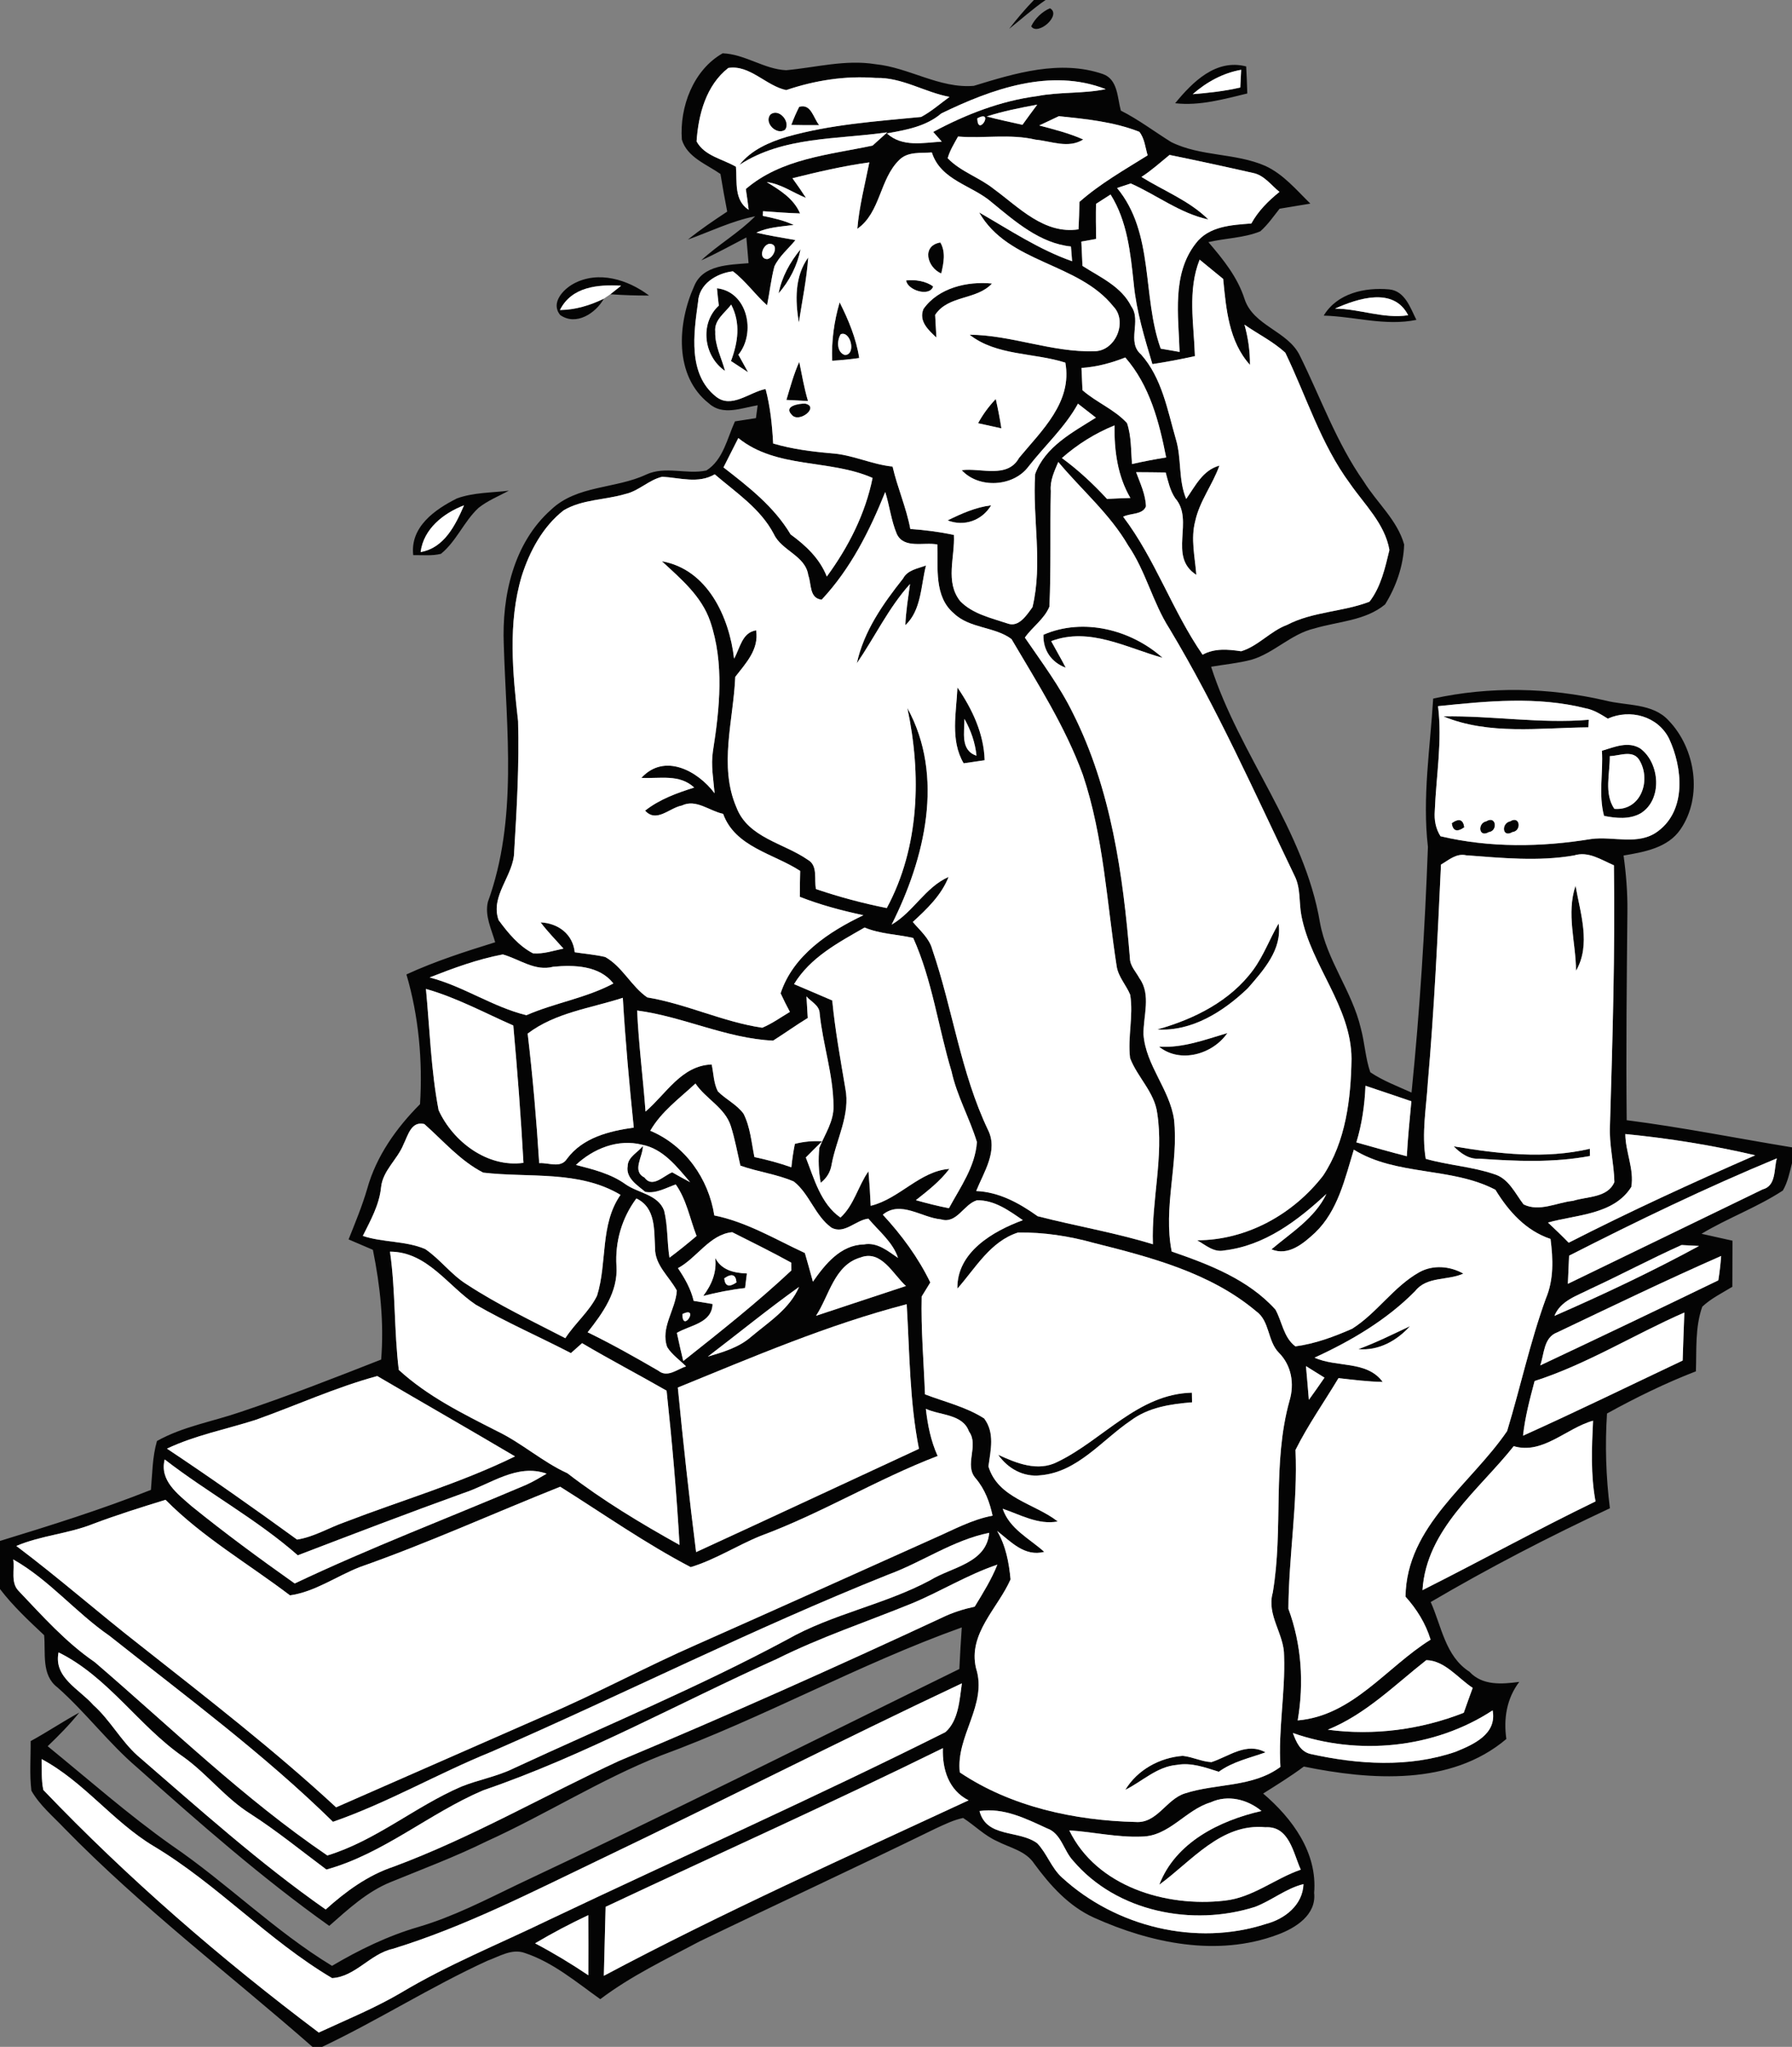 <?xml version="1.0" encoding="UTF-8" ?>
<!DOCTYPE svg PUBLIC "-//W3C//DTD SVG 1.1//EN" "http://www.w3.org/Graphics/SVG/1.1/DTD/svg11.dtd">
<svg width="303pt" height="346pt" viewBox="0 0 303 346" version="1.1" xmlns="http://www.w3.org/2000/svg">
<rect x="0" y="0" width="303" height="346" fill="#808080" stroke="none"/>
<g id="#040404fe">
<path fill="#040404" opacity="1.00" d=" M 174.82 0.00 L 176.79 0.00 C 174.63 1.49 172.68 3.25 170.63 4.88 C 171.94 3.18 173.33 1.54 174.82 0.00 Z" />
<path fill="#040404" opacity="1.00" d=" M 177.54 1.40 C 179.57 2.55 175.45 6.14 174.36 4.45 C 174.99 3.14 176.20 1.96 177.54 1.40 Z" />
<path fill="#040404" opacity="1.00" d=" M 115.29 23.60 C 114.89 18.09 117.21 11.84 122.19 9.01 C 125.97 9.15 129.19 11.70 132.93 11.87 C 137.95 11.41 142.95 10.03 148.01 10.85 C 153.69 11.41 158.87 15.00 164.66 14.51 C 171.65 12.37 179.22 10.05 186.46 12.51 C 189.04 13.41 188.91 16.51 189.52 18.70 C 192.51 20.21 195.18 22.24 198.02 24.01 C 203.00 26.49 208.89 25.83 213.96 28.05 C 217.01 29.46 219.20 32.11 221.56 34.42 C 219.82 34.72 218.09 35.00 216.36 35.28 C 215.32 36.59 214.36 38.00 213.09 39.11 C 210.31 40.24 207.22 40.25 204.32 40.93 C 206.81 43.83 209.26 46.85 210.44 50.56 C 211.96 55.14 217.77 55.92 219.79 60.13 C 223.32 67.26 225.99 74.86 230.60 81.41 C 232.81 84.98 236.26 87.91 237.42 92.04 C 237.31 95.60 236.07 99.15 234.20 102.17 C 230.86 104.94 226.24 105.04 222.23 106.24 C 218.29 107.16 215.43 110.40 211.58 111.53 C 209.35 112.11 207.05 112.32 204.78 112.71 C 209.60 127.69 220.54 140.22 223.19 155.97 C 224.34 162.34 228.62 167.55 230.09 173.81 C 230.76 176.26 230.86 178.85 231.70 181.26 C 233.86 182.71 236.32 183.62 238.67 184.69 C 240.07 170.88 240.93 157.02 241.44 143.16 C 240.47 134.80 241.82 126.44 242.33 118.09 C 251.88 115.99 261.90 116.21 271.42 118.41 C 275.01 119.34 279.45 118.82 282.16 121.82 C 286.71 126.56 287.93 134.68 284.14 140.20 C 281.99 143.35 278.00 144.02 274.52 144.62 C 274.95 147.71 275.20 150.83 275.17 153.96 C 275.06 165.76 274.92 177.56 275.05 189.36 C 284.42 190.56 293.68 192.42 303.00 193.95 L 303.00 196.63 C 302.60 198.20 302.28 199.84 301.45 201.25 C 297.10 204.10 292.16 205.88 287.70 208.56 C 289.44 208.96 291.19 209.35 292.94 209.73 C 292.94 212.33 292.93 214.92 292.91 217.52 C 291.18 218.58 289.32 219.48 287.83 220.88 C 286.59 224.37 286.88 228.16 286.75 231.81 C 281.57 233.81 276.58 236.26 271.72 238.94 C 271.37 244.28 271.54 249.64 272.21 254.96 C 261.88 259.79 251.75 265.03 241.91 270.81 C 243.75 274.90 244.37 279.97 248.46 282.59 C 250.67 284.98 253.95 284.69 256.88 284.31 C 254.75 287.13 254.21 290.51 254.70 293.96 C 245.31 301.91 231.75 300.93 220.46 298.62 C 218.25 300.27 215.91 301.71 213.58 303.18 C 218.49 307.37 222.78 313.15 222.20 319.97 C 222.61 323.70 219.04 325.93 216.01 327.04 C 205.83 330.85 194.56 328.48 184.95 324.15 C 180.72 322.23 177.57 318.72 174.88 315.05 C 173.45 312.87 170.77 312.36 168.60 311.24 C 166.45 310.28 164.80 308.57 162.85 307.31 C 161.22 307.65 159.71 308.40 158.21 309.09 C 144.95 315.57 131.55 321.77 118.26 328.19 C 112.57 331.23 106.67 334.02 101.50 337.94 C 97.44 335.06 93.53 331.72 88.73 330.13 C 86.55 329.34 84.43 330.72 82.43 331.44 C 72.87 335.81 63.98 341.49 54.48 346.00 L 52.83 346.00 C 38.82 333.73 23.94 322.43 10.91 309.08 C 8.97 307.03 6.72 305.18 5.31 302.70 C 4.97 299.92 5.21 297.11 5.18 294.32 C 7.97 292.80 10.61 291.02 13.40 289.50 C 11.77 291.53 9.94 293.38 8.06 295.18 C 15.00 300.83 21.71 306.77 29.03 311.94 C 38.39 318.32 46.43 326.41 56.14 332.31 C 60.76 329.58 65.62 327.22 70.79 325.72 C 76.67 323.99 82.12 321.15 87.62 318.51 C 112.65 306.74 137.37 294.30 162.21 282.13 C 162.32 279.78 162.46 277.44 162.62 275.10 C 145.24 281.32 129.07 290.40 111.74 296.76 C 101.55 300.80 92.25 306.74 82.28 311.26 C 77.01 313.86 71.51 315.92 66.08 318.14 C 62.07 319.76 58.87 322.74 55.67 325.55 C 44.23 317.41 33.67 308.12 23.20 298.79 C 18.34 294.64 14.51 289.48 9.73 285.25 C 6.94 283.16 7.75 279.42 7.46 276.41 C 4.84 273.95 2.19 271.48 0.00 268.61 L 0.00 260.48 C 8.59 257.85 17.16 255.17 25.52 251.85 C 25.76 249.09 25.76 246.27 26.54 243.59 C 30.92 241.13 35.96 240.31 40.67 238.68 C 48.69 236.00 56.58 232.91 64.45 229.82 C 64.95 223.59 64.29 217.37 63.05 211.27 C 61.68 210.68 60.31 210.09 58.94 209.51 C 60.06 206.70 61.23 203.89 62.08 200.98 C 63.61 195.45 67.02 190.66 71.02 186.65 C 71.48 179.35 70.80 171.76 68.72 164.72 C 73.56 162.49 78.65 160.86 83.73 159.28 C 83.10 157.08 81.94 154.81 82.49 152.47 C 87.55 138.53 85.63 123.45 85.18 108.97 C 84.85 100.77 86.81 91.80 93.19 86.15 C 97.56 81.99 104.06 82.66 109.26 80.22 C 112.50 78.72 116.09 80.26 119.44 79.53 C 122.28 77.75 122.96 74.09 124.27 71.23 C 125.45 71.05 126.64 70.86 127.82 70.68 C 127.89 70.14 128.04 69.05 128.11 68.51 C 125.44 68.94 122.22 70.32 119.90 68.22 C 113.90 63.54 114.55 54.59 117.39 48.33 C 118.87 44.74 123.30 44.77 126.57 44.49 C 126.44 43.04 126.32 41.59 126.20 40.14 C 123.66 41.45 121.17 42.85 118.57 44.01 C 121.45 41.33 124.92 39.37 127.69 36.56 C 123.73 37.35 120.09 39.14 116.32 40.50 C 118.43 38.79 120.69 37.27 122.96 35.77 C 122.55 33.66 122.17 31.54 121.82 29.41 C 119.48 27.77 116.18 26.59 115.29 23.60 M 117.78 23.90 C 119.11 26.37 122.19 26.87 124.44 28.19 C 124.65 30.76 124.08 33.83 126.59 35.47 C 126.45 34.29 126.29 33.12 126.11 31.95 C 132.11 26.80 140.14 26.18 147.54 24.61 C 148.16 24.05 149.40 22.93 150.02 22.37 C 141.62 23.59 132.42 23.03 125.03 27.87 C 127.01 25.35 130.06 24.03 133.04 23.13 C 140.43 21.03 148.13 20.51 155.75 19.77 C 157.48 18.85 158.96 17.53 160.55 16.38 C 156.31 15.59 152.52 13.05 148.11 13.18 C 142.96 12.77 137.81 13.58 132.94 15.23 C 129.55 14.53 126.77 10.90 123.14 11.49 C 119.39 14.43 118.08 19.36 117.78 23.90 M 159.17 19.17 C 156.56 21.39 153.23 21.96 149.96 22.55 C 152.57 24.92 156.07 24.13 159.24 23.94 C 158.88 23.53 158.15 22.71 157.79 22.30 C 163.27 19.36 169.15 17.06 175.35 16.25 C 179.19 15.50 183.14 15.87 186.96 15.07 C 177.64 11.43 167.65 15.06 159.17 19.17 M 166.83 19.69 C 168.83 20.22 170.86 20.64 172.88 21.10 C 173.70 19.95 174.54 18.82 175.38 17.69 C 172.50 18.22 169.62 18.79 166.83 19.69 M 165.25 20.00 C 165.30 23.31 168.25 18.42 165.25 20.00 M 175.72 21.21 C 178.23 21.88 180.77 22.51 183.16 23.58 C 180.66 25.16 177.78 23.87 175.11 23.61 C 170.79 22.59 166.36 23.44 161.99 23.08 C 161.34 24.27 160.60 25.43 160.24 26.75 C 162.44 29.03 165.58 29.98 168.03 31.94 C 172.30 35.06 176.54 39.64 182.36 38.77 C 182.44 37.22 182.49 35.68 182.52 34.13 C 186.03 31.03 190.10 28.73 194.05 26.26 C 193.64 24.92 193.54 23.40 192.64 22.28 C 188.32 20.58 183.62 20.12 179.04 19.64 C 178.21 20.03 176.55 20.82 175.72 21.21 M 152.04 27.05 C 148.70 30.30 148.90 35.93 144.96 38.68 C 145.28 34.87 146.25 31.17 146.99 27.45 C 142.60 28.05 138.29 29.06 133.99 30.13 C 134.78 31.22 135.55 32.32 136.28 33.45 C 134.06 32.57 132.07 31.08 129.64 30.78 C 131.89 32.15 134.19 33.55 135.28 36.08 C 133.19 36.01 131.10 35.86 129.02 35.70 L 128.98 36.49 C 130.75 36.86 132.54 37.24 134.20 38.03 C 132.06 38.31 129.87 38.40 127.89 39.33 C 130.08 39.84 132.29 40.19 134.50 40.58 C 133.31 42.05 131.76 43.30 130.94 45.03 C 130.37 47.19 130.14 49.42 129.70 51.61 C 127.67 49.80 126.09 47.50 123.92 45.86 C 121.15 46.19 118.18 48.00 118.03 51.06 C 117.29 56.37 116.29 63.21 121.02 67.01 C 123.67 69.18 126.69 66.29 129.45 65.76 C 130.25 68.77 130.56 71.87 130.73 74.97 C 133.94 75.92 137.28 76.34 140.61 76.63 C 144.15 76.87 147.40 78.51 150.92 78.87 C 151.74 82.44 153.25 85.81 153.92 89.42 C 156.40 89.60 158.86 89.90 161.29 90.43 C 161.49 94.18 159.75 98.39 162.38 101.65 C 164.50 103.80 167.61 104.47 170.38 105.40 C 172.28 106.11 173.63 103.93 174.58 102.63 C 176.35 95.21 174.55 87.60 175.03 80.13 C 176.72 75.49 181.37 73.08 185.30 70.60 C 184.29 69.81 183.27 69.03 182.27 68.24 C 180.07 72.24 176.67 75.31 173.89 78.88 C 171.34 82.30 165.50 82.63 162.61 79.48 C 165.83 79.05 170.33 80.97 172.31 77.40 C 176.13 72.78 181.36 67.98 180.13 61.30 C 174.79 59.59 168.48 60.16 163.94 56.58 C 171.06 56.64 177.87 59.59 184.98 59.37 C 188.61 59.43 190.73 54.34 188.25 51.80 C 182.30 44.33 170.50 44.57 165.56 35.91 C 170.70 38.86 175.64 42.18 181.28 44.16 C 181.23 43.54 181.13 42.29 181.08 41.67 C 175.83 41.12 171.66 37.45 167.73 34.23 C 164.37 31.29 159.08 30.53 157.56 25.77 C 155.69 25.91 153.49 25.58 152.04 27.05 M 193.00 29.91 C 196.79 32.27 201.10 33.92 204.31 37.10 C 199.51 36.06 195.59 32.96 191.19 31.01 C 190.61 31.20 189.46 31.59 188.88 31.78 C 195.22 39.44 193.07 50.06 196.26 58.94 C 197.06 59.08 198.65 59.35 199.45 59.49 C 199.27 53.38 198.12 46.38 202.16 41.18 C 204.35 38.23 208.24 38.03 211.58 37.78 C 212.75 35.66 214.46 33.95 216.34 32.44 C 214.91 31.29 213.74 29.59 211.83 29.23 C 207.15 28.17 202.45 27.15 197.75 26.19 C 196.19 27.46 194.70 28.82 193.00 29.91 M 185.32 34.46 C 185.28 36.44 185.30 38.41 185.34 40.39 C 184.71 40.50 183.46 40.72 182.84 40.84 C 182.90 42.21 182.96 43.58 183.03 44.95 C 186.01 46.86 189.61 48.43 191.27 51.77 C 193.07 54.25 190.43 57.79 192.95 59.93 C 196.48 63.93 197.40 69.32 198.83 74.27 C 199.82 77.57 199.21 81.13 200.57 84.34 C 202.11 82.15 203.37 79.47 206.18 78.71 C 205.04 81.93 202.83 84.70 202.10 88.07 C 201.30 91.07 202.05 94.15 202.28 97.17 C 197.40 94.06 202.03 88.00 198.71 84.22 C 197.83 82.91 197.51 81.36 197.10 79.87 C 195.43 79.84 193.77 79.83 192.10 79.82 C 192.79 81.70 193.70 83.56 193.76 85.60 C 193.19 87.06 191.11 86.71 189.91 87.35 C 195.36 94.54 198.22 103.27 203.34 110.67 C 205.40 109.55 207.63 109.76 209.86 110.09 C 212.73 109.23 214.79 106.68 217.63 105.63 C 221.98 103.36 227.07 103.45 231.56 101.71 C 233.50 99.20 234.20 95.99 234.93 92.97 C 234.16 88.53 230.72 85.30 228.26 81.74 C 223.32 75.05 220.90 67.03 217.33 59.63 C 215.27 57.72 212.71 56.48 210.42 54.88 C 211.05 57.11 211.36 59.37 211.35 61.68 C 207.76 57.70 207.32 52.22 206.82 47.15 C 205.49 46.06 204.16 44.97 202.84 43.89 C 200.76 49.11 201.87 54.76 202.04 60.20 C 199.66 60.73 197.26 61.18 194.85 61.55 C 193.52 57.10 192.15 52.63 191.70 47.98 C 191.15 42.79 190.62 37.40 187.78 32.88 C 186.96 33.41 186.14 33.94 185.32 34.46 M 130.14 41.21 C 128.96 41.29 128.15 43.76 129.72 43.80 C 130.84 43.64 131.80 41.25 130.14 41.21 M 182.86 62.20 C 182.91 63.45 182.97 64.70 183.03 65.96 C 185.38 68.03 188.44 69.20 190.56 71.52 C 191.31 73.74 191.22 76.13 191.40 78.44 C 193.31 78.01 195.24 77.64 197.18 77.33 C 195.99 71.30 194.41 65.18 190.27 60.43 C 187.89 61.37 185.42 62.03 182.86 62.20 M 127.23 72.23 C 127.82 72.82 127.82 72.82 127.23 72.23 M 179.55 77.43 C 182.33 79.46 184.85 81.81 187.18 84.34 C 188.49 84.27 189.81 84.22 191.13 84.18 C 188.95 80.44 188.39 76.17 188.45 71.91 C 185.19 73.23 182.19 75.10 179.55 77.43 M 122.33 79.01 C 126.57 82.30 130.89 85.65 133.68 90.34 C 136.26 92.22 138.60 94.41 139.80 97.46 C 143.45 92.48 146.31 86.88 147.54 80.79 C 140.24 77.57 131.33 79.29 124.84 74.05 C 124.00 75.70 123.16 77.35 122.33 79.01 M 177.67 83.00 C 177.53 89.51 177.73 96.03 177.44 102.54 C 176.60 104.62 174.57 105.96 173.29 107.78 C 176.15 111.96 179.21 116.03 181.44 120.61 C 187.87 133.40 189.89 147.85 191.05 161.96 C 191.06 163.28 192.07 164.26 192.66 165.36 C 194.68 168.16 193.29 171.74 193.35 174.89 C 193.74 180.09 197.76 184.12 198.51 189.23 C 199.31 196.68 196.63 204.12 198.12 211.56 C 204.47 213.75 211.03 216.26 215.65 221.36 C 216.80 223.42 217.02 226.08 219.03 227.59 C 222.36 227.15 225.57 225.96 228.63 224.61 C 232.85 221.95 235.64 217.48 240.03 215.03 C 242.35 213.77 245.16 214.02 247.43 215.29 C 244.75 216.51 241.26 215.71 239.27 218.26 C 234.43 223.15 228.48 226.65 222.27 229.50 C 226.00 231.20 231.12 229.94 233.79 233.60 C 231.28 233.56 228.80 233.24 226.32 232.96 C 223.89 237.01 221.17 240.86 219.05 245.10 C 219.45 254.08 217.90 263.02 217.85 271.95 C 220.08 277.99 220.50 284.49 219.42 290.82 C 228.74 290.03 234.46 281.79 241.89 277.17 C 241.06 274.43 239.55 272.01 237.65 269.90 C 237.82 257.92 248.70 250.91 254.83 241.91 C 257.09 234.48 258.72 226.83 261.38 219.51 C 262.74 216.29 262.61 212.82 262.17 209.43 C 257.99 208.03 255.08 204.77 252.85 201.12 C 245.39 197.22 236.09 198.81 228.91 194.34 C 227.40 199.26 226.23 204.66 222.37 208.37 C 220.40 210.19 217.86 212.38 214.99 211.19 C 218.34 208.34 222.30 205.94 224.28 201.82 C 219.39 206.36 213.82 210.59 206.96 211.38 C 205.21 211.75 203.82 210.43 202.41 209.66 C 210.80 209.64 218.65 205.28 223.72 198.73 C 227.56 192.93 228.42 185.76 228.52 178.96 C 228.46 170.11 221.68 163.26 220.05 154.81 C 219.61 152.56 219.96 150.14 218.89 148.04 C 212.13 133.98 205.79 119.68 197.75 106.29 C 194.90 101.85 193.75 96.57 190.76 92.21 C 187.64 86.84 182.87 82.81 178.94 78.09 C 178.28 79.66 177.51 81.24 177.67 83.00 M 111.99 80.59 C 109.71 81.11 108.02 83.00 105.73 83.51 C 102.29 84.53 98.45 84.40 95.30 86.27 C 91.77 89.03 89.55 93.18 88.21 97.39 C 85.84 105.35 86.69 113.80 87.60 121.92 C 87.80 129.26 87.39 136.61 86.94 143.94 C 86.91 147.98 82.82 151.41 84.31 155.54 C 85.90 157.70 87.69 159.89 90.12 161.15 C 91.88 161.30 93.58 160.70 95.27 160.35 C 93.97 158.88 92.59 157.49 91.41 155.92 C 94.39 156.06 96.86 157.91 97.18 160.97 C 98.89 161.24 100.64 161.37 102.33 161.77 C 105.25 163.41 106.73 166.73 109.44 168.60 C 116.08 169.71 122.23 172.74 128.88 173.73 C 130.54 173.04 132.02 171.97 133.56 171.05 C 133.00 170.02 132.48 168.97 131.99 167.91 C 134.11 161.47 140.16 157.49 145.99 154.71 C 142.34 153.93 138.72 152.97 135.24 151.60 C 135.23 150.14 135.27 148.68 135.30 147.22 C 130.81 144.29 124.30 143.20 122.27 137.57 C 119.95 137.10 117.69 135.00 115.29 136.17 C 113.19 136.56 110.99 139.16 109.08 137.03 C 111.52 135.11 114.46 134.05 117.38 133.13 C 114.89 130.79 111.53 131.66 108.45 131.49 C 112.37 127.22 118.01 130.33 120.83 134.10 C 120.63 131.74 120.18 129.38 120.54 127.02 C 121.68 119.79 122.49 112.12 120.09 105.05 C 118.63 100.77 115.12 97.84 111.92 94.88 C 119.62 96.23 123.32 104.31 124.12 111.34 C 125.14 109.57 125.44 106.93 127.85 106.55 C 128.36 109.78 126.12 112.09 124.32 114.42 C 124.02 121.71 121.50 129.50 124.52 136.48 C 126.49 141.64 132.52 142.50 136.59 145.34 C 138.35 146.32 137.62 148.66 137.97 150.29 C 141.88 151.62 145.89 152.69 149.94 153.50 C 155.50 143.19 155.81 130.92 153.42 119.68 C 159.78 131.26 156.36 145.17 150.76 156.30 C 154.45 154.16 156.45 149.97 160.39 148.24 C 159.17 151.34 156.74 153.65 154.34 155.85 C 155.56 157.30 157.14 158.60 157.64 160.51 C 161.09 170.58 162.44 181.33 167.06 191.01 C 168.81 194.53 166.35 198.11 165.06 201.33 C 168.96 201.50 172.35 203.38 175.45 205.59 C 181.91 207.25 188.54 208.36 194.94 210.33 C 194.67 202.93 196.81 195.55 195.67 188.18 C 195.20 184.60 192.32 182.11 191.08 178.86 C 190.65 175.30 191.67 171.71 191.10 168.16 C 190.43 166.53 189.12 165.17 188.82 163.40 C 187.14 152.57 186.61 141.45 183.10 130.99 C 180.13 122.83 175.41 115.48 171.03 108.03 C 168.24 105.92 163.97 106.26 161.30 103.70 C 157.90 100.85 158.63 95.98 158.49 92.04 C 156.24 91.59 152.86 92.83 151.64 90.27 C 150.68 88.00 150.42 85.51 149.68 83.17 C 147.03 89.75 143.83 96.14 138.93 101.37 C 136.81 101.13 137.23 98.74 136.67 97.25 C 136.19 93.90 132.17 93.13 130.84 90.27 C 128.58 85.96 124.44 83.26 120.85 80.18 C 118.07 81.81 114.97 80.76 111.99 80.59 M 243.15 119.37 C 243.89 125.28 242.83 131.18 242.60 137.09 C 242.48 138.58 242.75 140.09 243.57 141.36 C 251.89 143.33 260.61 143.21 269.02 141.83 C 272.78 141.30 277.06 143.02 280.38 140.48 C 285.18 136.87 284.49 129.77 282.23 124.89 C 280.35 121.07 275.65 119.78 271.86 121.48 C 270.67 120.75 269.48 119.98 268.09 119.73 C 259.92 117.67 251.42 118.52 243.15 119.37 M 243.65 146.15 C 243.08 158.41 242.50 170.68 241.43 182.91 C 241.17 187.23 240.35 191.57 241.07 195.89 C 244.86 196.97 248.85 197.20 252.59 198.46 C 255.09 199.18 256.16 201.70 257.61 203.59 C 260.28 204.92 263.23 203.27 265.98 202.99 C 268.34 202.23 271.85 202.50 272.97 199.81 C 272.90 196.60 272.05 193.45 272.22 190.23 C 272.66 175.58 273.10 160.92 272.89 146.27 C 270.74 145.36 268.57 143.83 266.13 144.61 C 260.09 145.65 253.97 145.03 247.91 144.58 C 246.25 144.20 244.97 145.38 243.65 146.15 M 134.26 166.36 C 136.41 167.29 138.58 168.18 140.72 169.12 C 141.20 174.11 142.10 179.03 142.93 183.96 C 143.82 188.43 141.41 192.54 140.62 196.82 C 140.42 198.10 139.81 199.13 138.77 199.94 C 138.41 197.98 138.33 195.99 138.54 194.02 C 139.47 191.73 141.00 189.55 140.93 186.98 C 140.90 181.65 139.12 176.55 138.59 171.28 C 138.55 169.94 137.12 169.32 136.36 168.43 C 136.41 169.34 136.52 171.17 136.58 172.08 C 134.59 173.30 132.69 174.66 130.72 175.91 C 122.81 175.54 115.54 171.85 107.73 170.82 C 107.98 176.53 108.73 182.20 109.15 187.90 C 112.65 184.91 115.21 180.12 120.33 179.94 C 120.67 181.45 120.65 183.08 121.38 184.49 C 122.73 185.85 124.59 186.70 125.73 188.28 C 126.87 190.55 127.06 193.14 127.56 195.59 C 129.68 196.04 131.77 196.60 133.81 197.32 C 133.94 195.99 134.14 194.67 134.40 193.36 C 135.90 192.97 137.43 192.83 139.00 192.93 C 138.07 193.83 137.15 194.74 136.25 195.66 C 137.67 199.27 138.77 203.49 142.11 205.82 C 144.41 203.72 145.08 200.50 146.84 198.00 C 147.01 199.94 147.14 201.88 147.22 203.83 C 152.10 202.65 155.50 197.96 160.52 197.59 C 158.95 199.68 156.88 201.28 154.86 202.88 C 156.70 203.40 158.57 203.87 160.45 204.24 C 162.37 200.69 164.90 197.21 165.18 193.05 C 163.95 189.01 161.80 185.27 160.89 181.11 C 158.63 173.63 157.63 165.69 154.41 158.55 C 151.67 157.93 148.81 157.89 146.19 156.79 C 141.74 159.34 137.01 161.83 134.26 166.36 M 72.64 165.23 C 78.35 166.71 83.29 170.21 89.01 171.61 C 93.80 169.52 99.09 168.72 103.71 166.25 C 101.37 163.20 97.03 163.08 93.53 163.42 C 90.47 164.24 87.82 162.13 85.02 161.34 C 80.76 162.14 76.67 163.65 72.64 165.23 M 72.02 167.17 C 72.67 174.00 72.87 180.92 74.16 187.66 C 76.59 192.98 82.40 197.41 88.51 196.57 C 88.08 188.82 87.49 181.08 86.79 173.35 C 81.90 171.20 77.18 168.63 72.02 167.17 M 89.22 174.72 C 90.08 182.00 90.71 189.30 91.17 196.62 C 92.75 196.50 94.82 197.55 95.87 195.88 C 98.53 192.30 102.98 191.20 107.16 190.61 C 106.41 183.31 105.74 176.00 105.31 168.67 C 99.87 170.44 93.91 171.16 89.22 174.72 M 109.95 191.14 C 115.84 193.62 119.81 199.22 120.78 205.46 C 126.25 206.56 131.08 209.49 136.09 211.81 C 136.56 213.42 137.01 215.03 137.45 216.66 C 139.51 213.71 142.12 210.45 146.06 210.36 C 148.32 209.93 150.11 211.47 151.84 212.64 C 150.99 210.00 148.59 208.10 146.83 206.00 C 144.68 206.24 142.75 208.72 140.58 207.52 C 137.81 205.52 136.90 201.85 134.23 199.73 C 131.34 198.47 128.15 198.10 125.19 197.04 C 124.67 194.81 124.27 192.56 123.58 190.38 C 122.60 187.24 119.35 185.77 117.59 183.16 C 114.90 185.67 111.83 187.88 109.95 191.14 M 230.88 183.54 C 230.75 186.78 230.29 190.00 229.34 193.11 C 232.18 193.90 235.01 194.73 237.87 195.45 C 238.04 192.34 238.36 189.25 238.64 186.16 C 236.05 185.29 233.48 184.39 230.88 183.54 M 68.23 193.44 C 67.21 196.00 64.71 197.87 64.43 200.72 C 64.13 203.69 62.65 206.30 61.35 208.92 C 64.78 210.06 68.55 209.72 71.89 211.14 C 74.44 212.87 76.28 215.47 78.92 217.11 C 84.22 220.58 89.97 223.30 95.59 226.21 C 97.21 223.69 99.63 221.72 100.95 219.03 C 102.71 213.43 101.41 207.01 104.92 201.98 C 97.89 197.78 89.45 199.13 81.70 198.22 C 77.82 196.23 74.97 192.86 71.75 190.01 C 69.52 189.46 68.98 191.95 68.23 193.44 M 274.82 191.70 C 274.83 194.71 276.34 197.65 275.83 200.64 C 272.86 205.36 266.56 205.31 261.74 206.66 C 262.92 207.77 264.10 208.90 265.24 210.07 C 275.59 204.78 286.14 199.94 296.78 195.29 C 289.55 193.60 282.21 192.42 274.82 191.70 M 97.38 196.92 C 100.30 197.68 103.29 198.40 105.77 200.19 C 107.91 201.69 111.25 201.91 112.29 204.63 C 112.94 207.23 112.77 209.96 113.20 212.60 C 114.77 211.43 116.29 210.20 117.78 208.93 C 116.64 206.01 116.10 202.82 114.26 200.22 C 112.59 200.80 110.94 201.81 109.10 201.47 C 107.77 200.36 105.78 199.13 106.13 197.12 C 106.14 195.58 107.87 194.81 108.70 193.72 C 108.74 195.48 106.78 197.94 108.96 199.04 C 110.31 200.91 112.18 198.76 113.66 198.17 C 114.66 198.74 115.67 199.30 116.69 199.84 C 114.45 197.23 112.13 194.18 108.54 193.50 C 104.49 192.48 100.34 194.15 97.38 196.92 M 265.31 212.26 C 265.23 213.84 265.17 215.43 265.10 217.02 C 276.08 211.70 287.05 206.38 298.03 201.06 C 300.37 200.45 299.91 197.63 300.44 195.81 C 288.48 200.76 276.83 206.39 265.31 212.26 M 107.60 202.59 C 105.15 205.88 103.98 209.91 104.23 214.00 C 104.53 218.35 101.91 221.98 99.36 225.21 C 103.45 227.20 107.40 229.43 111.33 231.71 C 112.86 232.95 114.50 231.44 116.00 230.98 C 114.94 229.90 113.64 229.03 112.82 227.73 C 111.61 224.43 114.25 221.38 114.44 218.16 C 113.17 215.79 110.72 213.88 110.76 210.98 C 110.58 207.91 110.90 204.15 107.60 202.59 M 159.10 206.12 C 155.85 205.84 152.29 202.86 149.27 205.33 C 152.45 208.77 155.25 212.56 157.30 216.79 C 156.94 217.38 156.21 218.57 155.84 219.16 C 155.71 224.68 156.19 230.19 156.40 235.70 C 159.76 236.99 163.37 237.82 166.41 239.78 C 168.24 242.23 167.50 245.12 167.13 247.88 C 168.75 253.28 174.95 254.13 178.85 257.19 C 175.54 257.80 172.56 256.06 169.54 255.04 C 170.70 258.46 174.05 260.06 176.57 262.33 C 173.24 263.19 170.95 260.63 168.60 258.79 C 170.07 261.30 170.60 264.11 170.87 266.98 C 168.74 271.84 163.65 276.14 165.03 281.99 C 167.02 288.17 161.58 293.47 162.29 299.61 C 170.96 305.43 181.70 307.74 192.03 307.99 C 195.66 308.25 197.18 304.15 200.35 303.16 C 205.67 301.43 211.79 302.17 216.50 298.68 C 216.11 292.40 217.34 286.18 217.12 279.91 C 217.15 276.19 214.13 273.05 215.20 269.24 C 217.04 258.47 215.08 247.37 218.04 236.77 C 218.89 233.92 218.38 230.81 216.24 228.67 C 214.28 226.68 214.73 223.31 212.39 221.65 C 204.65 215.14 194.59 212.53 185.00 210.12 C 180.81 208.95 176.47 208.28 172.13 208.35 C 167.44 209.85 164.95 214.36 161.88 217.83 C 161.76 211.67 167.89 208.12 172.95 206.26 C 170.63 204.66 168.16 202.84 165.19 202.90 C 162.93 203.56 161.80 206.95 159.10 206.12 M 114.63 214.37 C 115.78 216.07 116.81 217.87 117.29 219.90 C 118.09 220.03 119.68 220.29 120.48 220.43 C 120.38 223.69 116.70 223.98 114.45 225.31 C 114.78 226.90 115.15 228.48 115.53 230.07 C 121.76 225.13 128.01 220.20 133.81 214.76 C 133.80 214.43 133.79 213.77 133.79 213.44 C 130.51 211.64 127.14 209.97 123.80 208.29 C 119.99 208.67 117.85 212.64 114.63 214.37 M 284.33 210.46 C 279.13 212.79 274.10 215.48 268.93 217.87 C 266.66 219.04 263.87 219.85 262.83 222.44 C 271.12 218.82 279.33 214.94 287.28 210.62 C 286.54 210.58 285.07 210.50 284.33 210.46 M 65.94 211.58 C 66.90 218.21 66.61 224.93 67.43 231.57 C 72.29 236.03 78.23 238.96 84.05 241.92 C 88.23 243.93 91.71 247.11 95.94 249.04 C 101.89 253.63 108.34 257.51 114.90 261.16 C 114.41 252.45 113.64 243.76 112.71 235.08 C 107.97 232.36 103.12 229.83 98.42 227.05 C 97.79 227.60 97.16 228.17 96.53 228.73 C 91.19 225.96 85.66 223.56 80.45 220.55 C 75.73 217.39 72.25 211.60 65.94 211.58 M 145.49 212.57 C 141.07 213.84 140.21 219.02 137.98 222.42 C 143.05 220.75 148.11 219.05 153.18 217.39 C 150.99 215.41 149.03 211.21 145.49 212.57 M 263.30 225.23 C 260.99 226.09 261.12 228.86 260.43 230.81 C 270.49 226.07 280.53 221.28 290.54 216.43 C 290.76 215.06 290.92 213.69 291.02 212.31 C 281.69 216.41 272.50 220.85 263.30 225.23 M 119.69 229.32 C 122.25 228.56 124.91 227.79 126.97 226.00 C 129.96 223.48 133.50 221.29 135.11 217.54 C 129.85 221.30 124.83 225.40 119.69 229.32 M 114.61 234.55 C 115.51 243.83 116.53 253.11 117.70 262.37 C 130.28 256.59 142.82 250.73 155.38 244.91 C 153.79 236.86 153.80 228.63 153.31 220.47 C 139.99 223.93 127.32 229.37 114.61 234.55 M 115.39 222.13 C 115.36 225.47 118.37 220.66 115.39 222.13 M 259.48 233.45 C 258.67 236.49 257.86 239.55 257.52 242.69 C 266.59 238.61 275.52 234.24 284.51 229.99 C 284.59 227.28 284.70 224.58 284.80 221.87 C 276.30 225.59 268.32 230.61 259.48 233.45 M 220.82 230.93 C 221.00 232.82 221.14 234.72 221.31 236.63 C 222.21 235.39 223.08 234.14 223.95 232.88 C 222.91 232.23 221.86 231.58 220.82 230.93 M 43.22 240.02 C 38.21 241.62 33.00 242.62 28.23 244.88 C 35.68 249.84 42.99 254.99 50.23 260.25 C 53.06 259.81 55.59 258.26 58.28 257.31 C 67.88 253.61 77.82 250.73 87.08 246.19 C 79.35 241.62 71.54 237.15 63.79 232.61 C 56.75 234.52 50.08 237.58 43.22 240.02 M 156.55 238.15 C 156.85 240.89 157.40 243.60 158.54 246.12 C 148.31 250.04 138.91 255.82 128.63 259.62 C 124.62 261.24 120.95 263.65 116.79 264.91 C 109.15 260.92 102.03 255.91 94.72 251.32 C 83.43 255.82 72.33 260.86 60.86 264.89 C 56.91 266.43 53.23 269.10 49.03 269.68 C 42.00 264.34 34.24 259.85 27.99 253.53 C 23.89 254.79 19.79 256.08 15.77 257.59 C 11.56 259.28 6.95 259.55 2.76 261.33 C 9.95 266.73 16.70 272.68 23.79 278.20 C 35.01 287.05 46.33 295.80 56.83 305.51 C 68.57 300.37 80.31 295.22 92.04 290.06 C 100.82 286.33 109.21 281.75 117.95 277.93 C 131.32 272.00 144.66 265.99 158.00 260.00 C 161.22 258.59 164.34 256.86 167.83 256.21 C 167.34 253.92 166.52 251.73 164.99 249.92 C 162.94 247.64 165.59 244.37 163.84 241.98 C 162.78 239.01 158.99 239.28 156.55 238.15 M 255.95 244.46 C 250.01 251.94 241.18 258.50 240.52 268.80 C 250.31 263.88 259.91 258.58 269.78 253.80 C 268.94 249.30 269.14 244.71 269.36 240.16 C 264.86 241.40 260.84 245.93 255.95 244.46 M 27.85 246.71 C 26.94 250.27 30.05 252.54 32.39 254.60 C 38.04 259.17 43.90 263.48 49.83 267.67 C 62.66 261.59 75.93 256.55 88.98 250.99 C 90.17 250.45 91.30 249.78 92.43 249.11 C 87.40 247.34 82.96 250.90 78.38 252.39 C 69.00 255.77 59.65 259.35 50.35 262.91 C 43.38 256.79 35.17 252.37 27.85 246.71 M 150.15 266.19 C 127.40 275.28 105.52 286.35 83.07 296.13 C 74.02 299.80 65.53 304.76 56.30 307.96 C 44.58 296.46 31.35 286.70 18.51 276.52 C 12.79 272.57 8.32 267.05 2.24 263.61 C 2.50 265.33 1.78 267.48 3.11 268.89 C 7.17 273.16 11.12 277.61 16.01 280.96 C 28.95 292.06 41.21 304.04 55.35 313.65 C 63.56 311.14 70.19 305.38 78.00 302.01 C 80.91 300.84 84.04 300.31 86.86 298.92 C 102.31 291.76 118.06 285.22 133.08 277.16 C 140.70 272.82 149.52 271.27 157.24 267.15 C 160.85 264.90 166.80 264.29 167.26 259.11 C 161.13 260.35 155.96 264.06 150.15 266.19 M 154.12 271.07 C 146.53 274.16 138.73 276.75 131.38 280.42 C 114.83 287.85 98.89 296.76 81.69 302.64 C 72.57 306.52 64.80 313.38 55.19 316.03 C 50.95 312.87 46.84 309.51 42.38 306.64 C 38.12 303.98 35.07 299.89 31.01 296.99 C 23.43 291.75 18.30 283.46 9.90 279.32 C 9.04 283.59 13.40 285.50 15.78 288.22 C 18.62 290.75 20.41 294.21 23.23 296.75 C 33.61 305.71 43.82 314.91 55.07 322.78 C 58.46 319.73 62.20 316.99 66.56 315.54 C 79.74 310.64 91.93 303.56 104.66 297.67 C 123.06 289.97 141.28 281.83 159.36 273.41 C 161.09 272.57 162.93 272.00 164.81 271.59 C 166.21 269.29 167.64 267.00 168.64 264.49 C 163.58 266.19 159.03 269.04 154.12 271.07 M 224.51 292.39 C 232.27 293.43 240.22 292.39 247.50 289.53 C 247.99 288.12 248.50 286.72 249.01 285.32 C 246.51 283.68 244.31 280.71 241.17 280.63 C 235.82 284.83 230.93 289.78 224.51 292.39 M 101.36 314.37 C 89.91 319.85 78.56 325.70 66.39 329.44 C 62.58 330.28 60.08 334.16 56.15 334.38 C 45.33 327.98 36.75 318.51 25.96 312.06 C 19.06 307.91 14.17 301.16 7.04 297.36 C 7.11 299.09 6.95 300.86 7.33 302.58 C 21.64 317.54 37.35 331.14 53.90 343.58 C 58.58 341.41 63.37 339.47 67.83 336.84 C 75.75 332.10 84.34 328.64 92.64 324.62 C 115.03 313.98 137.69 303.90 159.86 292.80 C 162.09 290.82 162.24 287.35 162.64 284.55 C 142.09 294.23 121.85 304.57 101.36 314.37 M 218.61 292.95 C 219.16 294.45 219.84 296.08 221.58 296.49 C 229.59 298.27 238.18 298.83 246.07 296.14 C 249.15 294.90 253.14 293.14 252.38 289.12 C 242.56 295.56 229.65 296.83 218.61 292.95 M 102.40 322.33 C 102.30 326.21 102.20 330.10 102.10 333.99 C 122.24 323.27 143.08 313.94 163.77 304.33 C 160.40 302.62 159.30 299.06 159.43 295.51 C 140.59 304.79 121.41 313.39 102.40 322.33 M 204.68 304.68 C 200.44 305.96 197.71 310.40 193.04 310.46 C 188.93 310.63 184.88 309.67 180.80 309.41 C 185.41 318.92 197.16 322.42 207.02 321.29 C 211.79 320.80 215.53 317.57 219.94 316.05 C 218.66 313.23 218.00 308.64 213.96 308.88 C 206.48 308.15 201.47 314.63 196.02 318.59 C 198.76 311.42 206.25 307.74 213.30 306.13 C 210.90 304.15 207.59 303.33 204.68 304.68 M 165.62 306.14 C 166.81 310.73 172.28 309.29 175.38 311.59 C 177.04 313.33 177.77 315.77 179.58 317.39 C 188.67 325.72 202.27 329.06 214.07 325.22 C 217.25 324.39 220.28 322.01 220.40 318.49 C 217.42 319.23 215.04 321.26 212.21 322.34 C 201.63 325.71 188.81 323.21 181.45 314.54 C 179.83 312.82 179.44 309.89 177.02 309.06 C 173.45 307.41 169.69 305.53 165.62 306.14 M 90.47 328.50 C 93.57 330.13 96.57 331.94 99.48 333.90 C 99.50 330.51 99.51 327.12 99.47 323.74 C 96.40 325.18 93.39 326.77 90.47 328.50 Z" />
<path fill="#040404" opacity="1.00" d=" M 198.70 17.45 C 201.65 13.86 205.59 9.90 210.71 11.23 C 210.79 12.75 210.86 14.27 210.90 15.80 C 206.92 16.76 202.83 17.93 198.70 17.45 M 201.67 15.92 C 204.37 15.70 207.07 15.41 209.71 14.79 C 209.74 14.05 209.82 12.55 209.86 11.80 C 206.76 12.35 204.02 13.87 201.67 15.92 Z" />
<path fill="#040404" opacity="1.00" d=" M 135.13 18.06 C 137.16 17.46 137.52 19.96 138.51 21.15 C 136.94 21.17 135.37 21.16 133.80 21.12 C 134.18 20.07 134.63 19.05 135.13 18.06 Z" />
<path fill="#040404" opacity="1.00" d=" M 130.27 19.36 C 131.68 18.21 133.73 20.59 132.75 21.93 C 131.34 22.95 129.10 20.73 130.27 19.36 Z" />
<path fill="#040404" opacity="1.00" d=" M 159.15 46.23 C 156.76 45.21 155.78 41.53 159.00 40.99 C 159.95 42.64 159.55 44.49 159.15 46.23 Z" />
<path fill="#040404" opacity="1.00" d=" M 131.65 49.59 C 132.18 46.82 133.58 44.30 135.36 42.14 C 134.81 44.90 133.50 47.47 131.65 49.59 Z" />
<path fill="#040404" opacity="1.00" d=" M 135.07 54.51 C 134.45 50.80 134.35 46.71 136.66 43.52 C 136.39 47.22 135.64 50.85 135.07 54.51 Z" />
<path fill="#040404" opacity="1.00" d=" M 96.98 47.96 C 101.16 45.69 106.17 47.26 109.75 49.96 C 107.56 49.97 105.38 49.90 103.20 49.74 C 103.65 49.38 104.56 48.66 105.02 48.30 C 101.12 48.07 96.65 48.45 94.68 52.41 C 97.29 52.38 99.77 51.62 102.10 50.49 C 100.73 52.96 97.39 55.14 94.72 53.25 C 93.06 51.22 95.20 48.93 96.98 47.96 Z" />
<path fill="#040404" opacity="1.00" d=" M 153.22 47.41 C 154.68 47.23 156.59 47.50 157.78 48.43 C 157.17 50.26 153.40 49.04 153.22 47.41 Z" />
<path fill="#040404" opacity="1.00" d=" M 156.14 52.24 C 158.66 48.65 163.57 47.51 167.73 47.93 C 165.12 50.76 160.34 49.86 158.12 53.23 C 158.18 54.18 158.28 56.10 158.33 57.06 C 156.97 55.79 155.31 54.29 156.14 52.24 Z" />
<path fill="#040404" opacity="1.00" d=" M 121.23 48.73 C 126.44 49.33 127.85 56.31 124.85 59.96 C 125.26 60.70 126.08 62.18 126.49 62.93 C 125.76 62.45 124.32 61.51 123.60 61.03 C 124.78 57.86 125.27 54.63 123.63 51.49 C 122.58 52.90 120.72 54.09 120.94 56.07 C 120.85 58.40 122.01 60.50 122.59 62.70 C 118.99 60.25 118.25 54.68 121.54 51.66 C 121.42 50.69 121.32 49.71 121.23 48.73 Z" />
<path fill="#040404" opacity="1.00" d=" M 223.82 53.35 C 226.09 49.56 230.79 48.54 234.91 48.92 C 237.58 49.20 238.46 52.04 239.49 54.07 C 234.26 55.16 229.05 53.50 223.82 53.35 M 225.72 52.17 C 229.89 52.19 233.91 53.93 238.10 53.29 C 235.63 48.44 229.59 50.45 225.72 52.17 Z" />
<path fill="#040404" opacity="1.00" d=" M 141.97 51.11 C 143.47 54.08 144.77 57.21 145.28 60.52 C 143.76 60.74 142.24 60.89 140.71 60.98 C 140.57 57.65 141.03 54.31 141.97 51.11 M 142.15 56.50 C 141.48 57.55 141.46 59.60 142.89 60.02 C 144.82 59.88 143.79 55.84 142.15 56.50 Z" />
<path fill="#040404" opacity="1.00" d=" M 132.97 67.60 C 133.62 65.43 134.21 63.24 135.14 61.17 C 135.60 63.38 135.97 65.61 136.62 67.79 C 135.71 67.74 133.88 67.64 132.97 67.60 Z" />
<path fill="#040404" opacity="1.00" d=" M 136.15 68.23 C 138.65 68.78 135.04 71.68 133.83 70.07 C 132.45 68.61 135.19 68.19 136.15 68.23 Z" />
<path fill="#040404" opacity="1.00" d=" M 165.38 71.54 C 166.19 70.05 167.20 68.68 168.37 67.45 C 168.74 69.09 169.06 70.74 169.32 72.41 C 168.34 72.19 166.37 71.76 165.38 71.54 Z" />
<path fill="#040404" opacity="1.00" d=" M 77.29 84.24 C 80.08 83.24 83.12 83.30 86.04 82.95 C 84.30 83.88 82.44 84.63 80.90 85.86 C 78.44 88.16 77.18 91.48 74.56 93.62 C 73.03 94.00 71.43 93.81 69.87 93.84 C 69.32 89.07 73.54 86.11 77.29 84.24 M 78.46 85.42 C 79.05 85.02 79.05 85.02 78.46 85.42 M 71.12 93.32 C 75.11 92.63 77.01 88.77 78.46 85.42 C 74.98 86.75 71.62 89.40 71.12 93.32 Z" />
<path fill="#040404" opacity="1.00" d=" M 160.23 87.97 C 162.56 86.82 164.98 85.74 167.59 85.42 C 166.05 87.98 163.05 89.07 160.23 87.97 Z" />
<path fill="#040404" opacity="1.00" d=" M 152.69 97.80 C 153.47 96.33 155.17 96.12 156.57 95.59 C 155.70 98.97 155.80 103.18 153.08 105.68 C 153.17 103.34 153.56 101.03 153.87 98.72 C 150.24 102.74 147.92 107.68 144.88 112.12 C 146.06 106.68 149.30 102.08 152.69 97.80 Z" />
<path fill="#040404" opacity="1.00" d=" M 176.43 107.30 C 183.16 104.37 191.22 106.43 196.57 111.19 C 190.47 109.51 184.23 105.94 177.74 108.38 C 178.55 109.88 179.42 111.35 180.20 112.87 C 177.77 111.97 176.34 109.89 176.43 107.30 Z" />
<path fill="#040404" opacity="1.00" d=" M 161.89 116.21 C 164.39 119.86 166.36 124.02 166.49 128.51 C 165.60 128.64 163.83 128.90 162.94 129.03 C 160.64 125.13 161.70 120.48 161.89 116.21 M 163.07 121.52 C 163.09 123.74 162.34 126.84 165.11 127.74 C 164.89 125.53 164.15 123.44 163.07 121.52 Z" />
<path fill="#040404" opacity="1.00" d=" M 244.06 121.10 C 252.26 120.95 260.44 122.37 268.65 121.67 C 268.63 121.99 268.58 122.63 268.56 122.95 C 260.42 123.02 251.77 124.30 244.06 121.10 Z" />
<path fill="#040404" opacity="1.00" d=" M 270.86 126.91 C 272.95 126.29 275.31 125.23 277.37 126.54 C 280.67 129.01 281.14 135.16 277.42 137.48 C 275.52 138.56 273.26 138.32 271.22 137.92 C 270.25 134.30 271.10 130.58 270.86 126.91 M 272.19 127.82 C 272.23 130.77 271.19 134.10 272.96 136.73 C 277.44 137.09 279.19 131.97 277.26 128.61 C 276.20 126.64 273.89 127.77 272.19 127.82 Z" />
<path fill="#040404" opacity="1.00" d=" M 245.47 139.15 C 246.69 138.28 247.40 138.51 247.59 139.85 C 246.36 140.71 245.65 140.48 245.47 139.15 Z" />
<path fill="#040404" opacity="1.00" d=" M 251.32 138.83 C 252.98 137.80 253.32 140.46 251.72 140.67 C 250.00 141.68 249.79 139.13 251.32 138.83 Z" />
<path fill="#040404" opacity="1.00" d=" M 255.35 138.84 C 257.03 137.79 257.34 140.47 255.72 140.66 C 253.97 141.70 253.82 139.14 255.35 138.84 Z" />
<path fill="#040404" opacity="1.00" d=" M 266.48 164.10 C 266.46 159.27 264.81 154.47 266.40 149.72 C 267.21 154.38 269.05 159.70 266.48 164.10 Z" />
<path fill="#040404" opacity="1.00" d=" M 211.92 163.92 C 213.68 161.51 214.70 158.68 216.19 156.12 C 216.83 160.49 213.65 163.99 211.00 167.04 C 206.92 170.96 201.57 174.39 195.69 174.02 C 201.91 172.27 208.02 169.24 211.92 163.92 Z" />
<path fill="#040404" opacity="1.00" d=" M 195.97 176.93 C 200.03 177.17 203.72 175.76 207.53 174.63 C 205.06 178.23 199.55 179.82 195.97 176.93 Z" />
<path fill="#040404" opacity="1.00" d=" M 245.80 193.78 C 253.40 195.05 261.21 195.97 268.82 194.19 C 268.83 194.50 268.83 195.10 268.84 195.41 C 262.66 196.57 256.36 196.30 250.13 195.86 C 248.38 196.00 246.96 194.95 245.80 193.78 Z" />
<path fill="#040404" opacity="1.00" d=" M 120.93 212.64 C 122.01 214.73 124.12 215.18 126.29 215.27 C 126.21 215.88 126.06 217.12 125.98 217.73 C 123.59 218.00 121.24 218.47 118.91 219.06 C 120.33 217.18 121.23 215.04 120.93 212.64 M 122.46 216.09 C 122.58 217.42 123.27 217.65 124.53 216.78 C 124.42 215.44 123.73 215.21 122.46 216.09 Z" />
<path fill="#040404" opacity="1.00" d=" M 229.68 228.06 C 232.68 226.96 235.53 225.53 238.41 224.18 C 236.17 226.65 233.11 228.36 229.68 228.06 Z" />
<path fill="#040404" opacity="1.00" d=" M 178.78 247.13 C 186.46 243.44 192.41 235.63 201.53 235.42 C 201.54 235.82 201.55 236.64 201.56 237.05 C 197.95 237.33 194.18 237.90 191.20 240.13 C 186.32 243.43 182.24 248.81 175.99 249.38 C 173.05 249.74 170.43 248.26 168.78 245.92 C 171.87 247.34 175.46 248.82 178.78 247.13 Z" />
<path fill="#040404" opacity="1.00" d=" M 204.84 297.87 C 207.83 296.89 210.76 294.44 213.98 296.22 C 211.29 297.18 208.43 297.79 206.08 299.50 C 203.79 298.78 201.43 297.90 199.00 298.34 C 195.63 298.62 193.16 301.12 190.27 302.56 C 192.31 299.17 196.09 297.11 199.98 296.81 C 201.64 296.98 203.17 297.79 204.84 297.87 Z" />
</g>
<g id="#ffffffff">
<path fill="#ffffff" opacity="1.00" d=" M 117.78 23.90 C 118.08 19.36 119.39 14.43 123.14 11.49 C 126.77 10.90 129.55 14.53 132.94 15.23 C 137.81 13.58 142.96 12.77 148.11 13.18 C 152.52 13.05 156.31 15.59 160.55 16.38 C 158.96 17.53 157.48 18.85 155.75 19.77 C 148.13 20.51 140.43 21.03 133.04 23.13 C 130.06 24.03 127.01 25.35 125.03 27.87 C 132.42 23.03 141.62 23.59 150.02 22.37 C 149.40 22.93 148.16 24.05 147.54 24.61 C 140.14 26.18 132.11 26.80 126.11 31.95 C 126.29 33.12 126.45 34.29 126.59 35.47 C 124.08 33.83 124.65 30.76 124.44 28.19 C 122.19 26.87 119.11 26.37 117.78 23.90 M 135.13 18.06 C 134.63 19.05 134.18 20.07 133.80 21.12 C 135.37 21.16 136.94 21.17 138.51 21.15 C 137.52 19.96 137.16 17.46 135.13 18.06 M 130.27 19.36 C 129.10 20.73 131.34 22.95 132.75 21.93 C 133.73 20.59 131.68 18.21 130.27 19.36 Z" />
<path fill="#ffffff" opacity="1.00" d=" M 201.67 15.92 C 204.02 13.87 206.76 12.35 209.86 11.80 C 209.82 12.55 209.74 14.05 209.71 14.79 C 207.07 15.41 204.37 15.70 201.67 15.92 Z" />
<path fill="#ffffff" opacity="1.00" d=" M 159.17 19.17 C 167.65 15.06 177.64 11.43 186.96 15.07 C 183.14 15.87 179.19 15.50 175.35 16.25 C 169.15 17.06 163.27 19.36 157.79 22.30 C 158.15 22.71 158.88 23.53 159.24 23.94 C 156.07 24.13 152.57 24.92 149.96 22.55 C 153.23 21.96 156.56 21.39 159.17 19.17 Z" />
<path fill="#ffffff" opacity="1.00" d=" M 166.83 19.69 C 169.62 18.79 172.50 18.22 175.38 17.69 C 174.54 18.82 173.70 19.95 172.88 21.10 C 170.86 20.64 168.83 20.22 166.83 19.69 Z" />
<path fill="#ffffff" opacity="1.00" d=" M 165.25 20.00 C 168.25 18.42 165.30 23.31 165.25 20.00 Z" />
<path fill="#ffffff" opacity="1.00" d=" M 175.72 21.21 C 176.55 20.82 178.21 20.03 179.04 19.64 C 183.62 20.12 188.32 20.58 192.64 22.28 C 193.54 23.40 193.64 24.92 194.05 26.26 C 190.10 28.73 186.03 31.03 182.52 34.13 C 182.49 35.68 182.44 37.22 182.36 38.77 C 176.54 39.64 172.30 35.06 168.03 31.94 C 165.58 29.98 162.44 29.03 160.24 26.75 C 160.60 25.43 161.34 24.27 161.99 23.08 C 166.36 23.44 170.79 22.59 175.11 23.61 C 177.78 23.87 180.66 25.16 183.16 23.58 C 180.77 22.51 178.23 21.88 175.72 21.21 Z" />
<path fill="#ffffff" opacity="1.00" d=" M 152.04 27.05 C 153.49 25.58 155.69 25.91 157.56 25.77 C 159.08 30.53 164.37 31.29 167.73 34.23 C 171.66 37.45 175.83 41.12 181.08 41.67 C 181.13 42.29 181.23 43.54 181.28 44.16 C 175.64 42.18 170.70 38.86 165.56 35.91 C 170.50 44.57 182.30 44.33 188.25 51.80 C 190.73 54.34 188.61 59.43 184.98 59.37 C 177.87 59.59 171.06 56.64 163.94 56.58 C 168.48 60.16 174.79 59.59 180.13 61.30 C 181.36 67.98 176.13 72.78 172.31 77.40 C 170.33 80.97 165.83 79.05 162.61 79.48 C 165.50 82.63 171.34 82.30 173.89 78.88 C 176.67 75.31 180.07 72.24 182.27 68.24 C 183.27 69.03 184.29 69.81 185.30 70.60 C 181.37 73.08 176.72 75.49 175.03 80.13 C 174.55 87.60 176.35 95.21 174.58 102.63 C 173.63 103.93 172.28 106.11 170.38 105.40 C 167.61 104.47 164.50 103.80 162.38 101.65 C 159.75 98.39 161.49 94.18 161.29 90.43 C 158.86 89.90 156.40 89.60 153.92 89.42 C 153.25 85.81 151.74 82.44 150.92 78.87 C 147.40 78.51 144.15 76.87 140.61 76.63 C 137.28 76.34 133.94 75.92 130.73 74.97 C 130.56 71.87 130.25 68.77 129.45 65.76 C 126.69 66.29 123.67 69.18 121.02 67.01 C 116.29 63.21 117.29 56.37 118.03 51.06 C 118.18 48.00 121.15 46.19 123.92 45.86 C 126.09 47.50 127.67 49.80 129.70 51.61 C 130.14 49.42 130.37 47.19 130.94 45.03 C 131.76 43.30 133.31 42.05 134.50 40.58 C 132.29 40.19 130.08 39.84 127.89 39.33 C 129.87 38.40 132.06 38.31 134.20 38.03 C 132.54 37.24 130.75 36.86 128.98 36.49 L 129.02 35.70 C 131.10 35.86 133.19 36.01 135.28 36.08 C 134.19 33.55 131.89 32.15 129.64 30.78 C 132.07 31.08 134.06 32.57 136.28 33.45 C 135.55 32.32 134.78 31.22 133.99 30.13 C 138.29 29.06 142.60 28.05 146.99 27.45 C 146.25 31.17 145.28 34.87 144.96 38.68 C 148.90 35.93 148.70 30.30 152.04 27.05 M 159.15 46.23 C 159.55 44.49 159.95 42.64 159.00 40.99 C 155.78 41.53 156.76 45.21 159.15 46.23 M 131.65 49.59 C 133.50 47.47 134.81 44.90 135.36 42.14 C 133.58 44.30 132.18 46.82 131.65 49.59 M 135.07 54.51 C 135.64 50.85 136.39 47.22 136.66 43.52 C 134.35 46.71 134.45 50.80 135.07 54.51 M 153.22 47.41 C 153.40 49.04 157.17 50.26 157.78 48.43 C 156.59 47.50 154.68 47.23 153.22 47.41 M 156.14 52.24 C 155.31 54.29 156.97 55.79 158.33 57.06 C 158.28 56.10 158.18 54.18 158.12 53.23 C 160.34 49.86 165.12 50.76 167.73 47.93 C 163.57 47.51 158.66 48.65 156.14 52.24 M 121.23 48.73 C 121.32 49.71 121.42 50.69 121.54 51.66 C 118.25 54.68 118.99 60.25 122.59 62.70 C 122.01 60.50 120.85 58.40 120.94 56.07 C 120.72 54.09 122.58 52.90 123.63 51.49 C 125.27 54.63 124.78 57.86 123.60 61.03 C 124.32 61.51 125.76 62.45 126.49 62.93 C 126.08 62.18 125.26 60.70 124.85 59.96 C 127.85 56.31 126.44 49.33 121.23 48.73 M 141.97 51.11 C 141.03 54.31 140.57 57.65 140.71 60.98 C 142.24 60.89 143.76 60.74 145.28 60.52 C 144.77 57.21 143.47 54.08 141.97 51.11 M 132.97 67.60 C 133.88 67.64 135.71 67.74 136.62 67.79 C 135.97 65.61 135.60 63.38 135.14 61.17 C 134.21 63.24 133.62 65.43 132.97 67.60 M 136.15 68.23 C 135.19 68.19 132.45 68.61 133.83 70.07 C 135.04 71.68 138.65 68.78 136.15 68.23 M 165.38 71.54 C 166.37 71.76 168.34 72.19 169.32 72.41 C 169.06 70.74 168.74 69.09 168.37 67.45 C 167.20 68.68 166.19 70.05 165.38 71.54 M 160.23 87.97 C 163.05 89.07 166.05 87.98 167.59 85.42 C 164.98 85.74 162.56 86.82 160.23 87.97 Z" />
<path fill="#ffffff" opacity="1.00" d=" M 193.00 29.91 C 194.70 28.82 196.19 27.46 197.75 26.19 C 202.45 27.15 207.15 28.17 211.83 29.23 C 213.74 29.59 214.91 31.29 216.34 32.44 C 214.46 33.95 212.75 35.66 211.58 37.78 C 208.24 38.03 204.35 38.23 202.16 41.18 C 198.12 46.38 199.27 53.38 199.45 59.49 C 198.65 59.35 197.06 59.08 196.26 58.94 C 193.07 50.06 195.22 39.44 188.88 31.78 C 189.46 31.59 190.61 31.20 191.19 31.01 C 195.59 32.96 199.51 36.06 204.31 37.10 C 201.10 33.92 196.79 32.27 193.00 29.91 Z" />
<path fill="#ffffff" opacity="1.00" d=" M 185.32 34.46 C 186.14 33.94 186.96 33.41 187.78 32.88 C 190.62 37.40 191.15 42.79 191.70 47.98 C 192.15 52.63 193.52 57.10 194.85 61.55 C 197.26 61.18 199.66 60.73 202.04 60.20 C 201.87 54.76 200.76 49.11 202.84 43.89 C 204.16 44.97 205.49 46.06 206.82 47.15 C 207.32 52.22 207.76 57.70 211.35 61.68 C 211.36 59.37 211.05 57.11 210.42 54.88 C 212.71 56.48 215.27 57.72 217.33 59.63 C 220.90 67.03 223.32 75.05 228.26 81.74 C 230.72 85.30 234.16 88.53 234.93 92.97 C 234.20 95.99 233.50 99.20 231.56 101.71 C 227.07 103.45 221.98 103.36 217.63 105.63 C 214.79 106.68 212.73 109.23 209.86 110.09 C 207.63 109.76 205.40 109.55 203.34 110.67 C 198.22 103.27 195.36 94.54 189.91 87.35 C 191.11 86.71 193.19 87.06 193.76 85.60 C 193.70 83.56 192.79 81.70 192.10 79.82 C 193.77 79.83 195.43 79.84 197.10 79.87 C 197.51 81.36 197.83 82.91 198.71 84.22 C 202.03 88.00 197.40 94.06 202.28 97.17 C 202.05 94.15 201.30 91.07 202.10 88.07 C 202.83 84.70 205.04 81.93 206.18 78.71 C 203.37 79.47 202.11 82.15 200.57 84.34 C 199.21 81.13 199.82 77.57 198.83 74.27 C 197.40 69.32 196.48 63.93 192.95 59.93 C 190.43 57.79 193.07 54.25 191.27 51.77 C 189.61 48.43 186.01 46.86 183.03 44.95 C 182.96 43.58 182.90 42.21 182.84 40.84 C 183.46 40.72 184.71 40.50 185.34 40.39 C 185.30 38.41 185.28 36.44 185.32 34.46 Z" />
<path fill="#ffffff" opacity="1.00" d=" M 130.14 41.21 C 131.80 41.25 130.84 43.64 129.72 43.80 C 128.15 43.76 128.96 41.29 130.14 41.21 Z" />
<path fill="#ffffff" opacity="1.00" d=" M 94.68 52.41 C 96.65 48.45 101.12 48.07 105.02 48.30 C 104.56 48.66 103.65 49.38 103.20 49.74 C 102.92 49.93 102.37 50.31 102.10 50.49 C 99.77 51.62 97.29 52.38 94.68 52.41 Z" />
<path fill="#ffffff" opacity="1.00" d=" M 225.72 52.17 C 229.59 50.45 235.63 48.44 238.10 53.29 C 233.91 53.93 229.89 52.19 225.72 52.17 Z" />
<path fill="#ffffff" opacity="1.00" d=" M 142.15 56.50 C 143.79 55.84 144.82 59.88 142.89 60.02 C 141.46 59.60 141.48 57.55 142.15 56.50 Z" />
<path fill="#ffffff" opacity="1.00" d=" M 182.86 62.20 C 185.42 62.03 187.89 61.37 190.27 60.43 C 194.41 65.18 195.99 71.30 197.18 77.33 C 195.24 77.64 193.31 78.01 191.40 78.44 C 191.22 76.13 191.31 73.74 190.56 71.52 C 188.44 69.20 185.38 68.03 183.03 65.96 C 182.97 64.70 182.91 63.45 182.86 62.20 Z" />
<path fill="#ffffff" opacity="1.00" d=" M 127.23 72.23 C 127.82 72.82 127.82 72.82 127.23 72.23 Z" />
<path fill="#ffffff" opacity="1.00" d=" M 179.55 77.43 C 182.19 75.10 185.19 73.23 188.45 71.91 C 188.39 76.17 188.95 80.44 191.13 84.18 C 189.81 84.22 188.49 84.27 187.18 84.34 C 184.85 81.81 182.33 79.46 179.55 77.43 Z" />
<path fill="#ffffff" opacity="1.00" d=" M 122.33 79.01 C 123.16 77.35 124.00 75.70 124.84 74.05 C 131.33 79.29 140.24 77.57 147.54 80.79 C 146.31 86.88 143.45 92.48 139.80 97.46 C 138.60 94.41 136.26 92.22 133.68 90.34 C 130.89 85.65 126.57 82.30 122.33 79.01 Z" />
<path fill="#ffffff" opacity="1.00" d=" M 177.67 83.00 C 177.51 81.24 178.28 79.66 178.94 78.09 C 182.87 82.81 187.64 86.84 190.76 92.21 C 193.75 96.57 194.90 101.85 197.75 106.29 C 205.79 119.68 212.13 133.98 218.89 148.04 C 219.96 150.14 219.61 152.56 220.05 154.81 C 221.68 163.26 228.46 170.11 228.52 178.96 C 228.42 185.76 227.56 192.93 223.72 198.73 C 218.65 205.28 210.80 209.64 202.41 209.66 C 203.82 210.43 205.21 211.75 206.96 211.38 C 213.82 210.59 219.39 206.36 224.28 201.82 C 222.30 205.94 218.34 208.34 214.99 211.19 C 217.86 212.38 220.40 210.19 222.37 208.37 C 226.23 204.66 227.40 199.26 228.91 194.34 C 236.09 198.81 245.39 197.22 252.85 201.12 C 255.08 204.77 257.99 208.03 262.17 209.43 C 262.61 212.82 262.74 216.29 261.38 219.51 C 258.72 226.83 257.09 234.48 254.83 241.91 C 248.70 250.91 237.82 257.92 237.65 269.90 C 239.55 272.01 241.06 274.43 241.89 277.17 C 234.46 281.79 228.74 290.03 219.42 290.82 C 220.50 284.49 220.08 277.99 217.85 271.95 C 217.90 263.02 219.45 254.08 219.05 245.10 C 221.17 240.86 223.89 237.01 226.32 232.96 C 228.80 233.24 231.28 233.56 233.79 233.60 C 231.12 229.94 226.00 231.20 222.27 229.50 C 228.48 226.65 234.43 223.15 239.27 218.26 C 241.26 215.71 244.75 216.51 247.43 215.29 C 245.16 214.02 242.35 213.77 240.03 215.03 C 235.64 217.48 232.85 221.95 228.63 224.61 C 225.57 225.96 222.36 227.15 219.03 227.59 C 217.02 226.08 216.80 223.42 215.65 221.36 C 211.03 216.26 204.47 213.75 198.12 211.56 C 196.63 204.12 199.31 196.68 198.51 189.23 C 197.76 184.12 193.74 180.09 193.35 174.89 C 193.29 171.74 194.68 168.16 192.66 165.36 C 192.07 164.26 191.06 163.28 191.05 161.96 C 189.89 147.85 187.87 133.40 181.44 120.61 C 179.21 116.03 176.15 111.96 173.29 107.78 C 174.57 105.96 176.60 104.62 177.44 102.54 C 177.73 96.03 177.53 89.51 177.67 83.00 M 176.43 107.30 C 176.34 109.89 177.77 111.97 180.20 112.87 C 179.42 111.35 178.55 109.88 177.74 108.38 C 184.23 105.94 190.47 109.51 196.57 111.19 C 191.22 106.43 183.16 104.37 176.43 107.30 M 211.92 163.92 C 208.02 169.24 201.91 172.27 195.69 174.02 C 201.57 174.39 206.92 170.96 211.00 167.04 C 213.65 163.99 216.83 160.49 216.19 156.12 C 214.70 158.68 213.68 161.51 211.92 163.92 M 195.97 176.93 C 199.55 179.82 205.06 178.23 207.53 174.63 C 203.72 175.76 200.03 177.17 195.97 176.93 M 229.68 228.06 C 233.11 228.36 236.17 226.65 238.41 224.18 C 235.53 225.53 232.68 226.96 229.68 228.06 Z" />
<path fill="#ffffff" opacity="1.00" d=" M 111.99 80.59 C 114.97 80.76 118.07 81.81 120.85 80.18 C 124.44 83.26 128.58 85.96 130.84 90.27 C 132.17 93.13 136.19 93.90 136.67 97.25 C 137.23 98.74 136.81 101.13 138.93 101.37 C 143.83 96.14 147.03 89.75 149.68 83.17 C 150.42 85.51 150.68 88.00 151.64 90.27 C 152.86 92.83 156.24 91.59 158.49 92.04 C 158.63 95.98 157.90 100.85 161.30 103.70 C 163.97 106.26 168.24 105.92 171.03 108.03 C 175.41 115.48 180.13 122.83 183.10 130.99 C 186.61 141.45 187.14 152.57 188.82 163.40 C 189.12 165.17 190.43 166.53 191.10 168.16 C 191.67 171.71 190.65 175.30 191.08 178.86 C 192.32 182.11 195.20 184.60 195.67 188.18 C 196.81 195.55 194.67 202.93 194.94 210.33 C 188.54 208.36 181.91 207.25 175.45 205.59 C 172.35 203.38 168.96 201.50 165.06 201.33 C 166.35 198.11 168.81 194.53 167.06 191.01 C 162.44 181.33 161.09 170.58 157.64 160.51 C 157.14 158.60 155.56 157.30 154.34 155.85 C 156.74 153.65 159.17 151.34 160.39 148.24 C 156.45 149.97 154.45 154.16 150.76 156.30 C 156.36 145.17 159.78 131.26 153.42 119.68 C 155.81 130.92 155.50 143.19 149.94 153.50 C 145.89 152.69 141.88 151.62 137.97 150.29 C 137.62 148.66 138.35 146.32 136.59 145.34 C 132.52 142.50 126.49 141.64 124.52 136.48 C 121.50 129.50 124.02 121.71 124.32 114.42 C 126.12 112.09 128.36 109.78 127.85 106.55 C 125.44 106.93 125.14 109.57 124.12 111.34 C 123.32 104.31 119.62 96.23 111.92 94.88 C 115.12 97.84 118.63 100.77 120.09 105.05 C 122.49 112.12 121.68 119.79 120.54 127.02 C 120.18 129.38 120.63 131.74 120.83 134.10 C 118.01 130.33 112.37 127.22 108.45 131.49 C 111.53 131.66 114.89 130.79 117.38 133.13 C 114.46 134.05 111.52 135.11 109.08 137.03 C 110.99 139.16 113.19 136.56 115.29 136.17 C 117.69 135.00 119.95 137.10 122.27 137.57 C 124.30 143.20 130.81 144.29 135.30 147.22 C 135.27 148.68 135.23 150.14 135.24 151.60 C 138.72 152.97 142.34 153.93 145.99 154.71 C 140.16 157.49 134.11 161.47 131.99 167.91 C 132.48 168.97 133.00 170.02 133.56 171.05 C 132.02 171.97 130.54 173.04 128.88 173.73 C 122.23 172.74 116.08 169.71 109.44 168.60 C 106.73 166.73 105.25 163.41 102.33 161.77 C 100.64 161.37 98.89 161.24 97.18 160.97 C 96.86 157.91 94.39 156.06 91.41 155.92 C 92.59 157.49 93.97 158.88 95.27 160.35 C 93.58 160.70 91.88 161.30 90.12 161.15 C 87.69 159.89 85.90 157.70 84.31 155.54 C 82.82 151.41 86.91 147.98 86.94 143.94 C 87.39 136.61 87.80 129.26 87.60 121.92 C 86.69 113.80 85.84 105.35 88.21 97.39 C 89.55 93.18 91.77 89.03 95.30 86.27 C 98.45 84.40 102.29 84.53 105.73 83.51 C 108.02 83.00 109.71 81.11 111.99 80.59 M 152.69 97.80 C 149.30 102.08 146.06 106.68 144.88 112.12 C 147.92 107.68 150.24 102.74 153.87 98.72 C 153.56 101.03 153.17 103.34 153.08 105.68 C 155.80 103.18 155.70 98.97 156.57 95.59 C 155.17 96.12 153.47 96.33 152.69 97.80 M 161.89 116.21 C 161.70 120.48 160.64 125.13 162.94 129.03 C 163.83 128.90 165.60 128.64 166.49 128.51 C 166.36 124.02 164.39 119.86 161.89 116.21 Z" />
<path fill="#ffffff" opacity="1.00" d=" M 78.46 85.42 C 79.05 85.02 79.05 85.02 78.46 85.42 Z" />
<path fill="#ffffff" opacity="1.00" d=" M 71.12 93.32 C 71.62 89.40 74.98 86.75 78.46 85.42 C 77.01 88.77 75.11 92.63 71.12 93.32 Z" />
<path fill="#ffffff" opacity="1.00" d=" M 243.15 119.37 C 251.42 118.52 259.92 117.67 268.09 119.73 C 269.48 119.98 270.67 120.75 271.86 121.48 C 275.65 119.78 280.35 121.07 282.23 124.89 C 284.49 129.77 285.18 136.87 280.38 140.48 C 277.06 143.02 272.78 141.30 269.02 141.83 C 260.61 143.21 251.89 143.33 243.57 141.36 C 242.75 140.09 242.48 138.58 242.60 137.09 C 242.83 131.18 243.89 125.28 243.15 119.37 M 244.06 121.10 C 251.77 124.30 260.42 123.02 268.56 122.95 C 268.58 122.63 268.63 121.99 268.65 121.67 C 260.44 122.37 252.26 120.95 244.06 121.10 M 270.86 126.91 C 271.10 130.58 270.25 134.30 271.22 137.92 C 273.26 138.32 275.52 138.56 277.42 137.48 C 281.14 135.16 280.67 129.01 277.37 126.54 C 275.31 125.23 272.95 126.29 270.86 126.91 M 245.47 139.15 C 245.65 140.48 246.36 140.71 247.59 139.85 C 247.40 138.51 246.69 138.28 245.47 139.15 M 251.32 138.83 C 249.79 139.13 250.00 141.68 251.72 140.67 C 253.32 140.46 252.98 137.80 251.32 138.83 M 255.35 138.84 C 253.82 139.14 253.97 141.70 255.72 140.66 C 257.34 140.47 257.03 137.79 255.35 138.84 Z" />
<path fill="#ffffff" opacity="1.00" d=" M 163.07 121.52 C 164.15 123.44 164.89 125.53 165.11 127.74 C 162.34 126.84 163.09 123.74 163.07 121.52 Z" />
<path fill="#ffffff" opacity="1.00" d=" M 272.19 127.82 C 273.89 127.77 276.20 126.64 277.26 128.61 C 279.19 131.97 277.44 137.09 272.96 136.73 C 271.19 134.10 272.23 130.77 272.19 127.82 Z" />
<path fill="#ffffff" opacity="1.00" d=" M 243.65 146.15 C 244.97 145.38 246.25 144.20 247.91 144.58 C 253.97 145.03 260.09 145.65 266.13 144.61 C 268.57 143.83 270.74 145.36 272.89 146.27 C 273.10 160.92 272.66 175.58 272.22 190.23 C 272.05 193.45 272.90 196.60 272.97 199.81 C 271.85 202.50 268.34 202.23 265.98 202.99 C 263.23 203.27 260.28 204.92 257.61 203.59 C 256.16 201.70 255.09 199.18 252.59 198.46 C 248.85 197.20 244.86 196.97 241.07 195.89 C 240.35 191.57 241.17 187.23 241.43 182.91 C 242.50 170.68 243.08 158.41 243.65 146.15 M 266.48 164.10 C 269.05 159.70 267.21 154.38 266.40 149.72 C 264.81 154.47 266.46 159.27 266.48 164.10 M 245.80 193.78 C 246.96 194.95 248.38 196.00 250.13 195.86 C 256.36 196.30 262.66 196.57 268.84 195.41 C 268.83 195.10 268.83 194.50 268.82 194.19 C 261.21 195.97 253.40 195.05 245.80 193.78 Z" />
<path fill="#ffffff" opacity="1.00" d=" M 134.26 166.36 C 137.01 161.83 141.74 159.34 146.19 156.79 C 148.81 157.89 151.67 157.93 154.41 158.55 C 157.63 165.69 158.63 173.63 160.89 181.11 C 161.80 185.27 163.95 189.01 165.18 193.05 C 164.90 197.21 162.37 200.69 160.45 204.24 C 158.57 203.87 156.70 203.40 154.86 202.88 C 156.88 201.28 158.95 199.68 160.52 197.59 C 155.50 197.96 152.10 202.65 147.22 203.83 C 147.14 201.88 147.01 199.94 146.84 198.00 C 145.08 200.50 144.41 203.72 142.11 205.82 C 138.77 203.49 137.67 199.27 136.25 195.66 C 137.15 194.74 138.07 193.83 139.00 192.93 C 137.43 192.83 135.90 192.97 134.40 193.36 C 134.14 194.67 133.94 195.99 133.81 197.32 C 131.77 196.60 129.68 196.04 127.56 195.59 C 127.06 193.14 126.87 190.55 125.73 188.28 C 124.59 186.70 122.73 185.85 121.38 184.49 C 120.65 183.08 120.67 181.45 120.33 179.94 C 115.21 180.12 112.65 184.91 109.15 187.90 C 108.73 182.20 107.98 176.53 107.73 170.82 C 115.54 171.85 122.81 175.54 130.72 175.91 C 132.69 174.66 134.59 173.30 136.58 172.08 C 136.52 171.17 136.41 169.34 136.36 168.43 C 137.12 169.32 138.55 169.94 138.59 171.28 C 139.12 176.55 140.90 181.65 140.93 186.98 C 141.00 189.55 139.47 191.73 138.54 194.02 C 138.33 195.99 138.41 197.98 138.77 199.94 C 139.81 199.13 140.42 198.10 140.62 196.82 C 141.41 192.54 143.82 188.43 142.93 183.96 C 142.10 179.03 141.20 174.11 140.72 169.12 C 138.58 168.18 136.41 167.29 134.26 166.36 Z" />
<path fill="#ffffff" opacity="1.00" d=" M 72.64 165.23 C 76.67 163.65 80.76 162.14 85.02 161.34 C 87.82 162.13 90.47 164.24 93.53 163.42 C 97.03 163.08 101.37 163.20 103.71 166.25 C 99.09 168.72 93.80 169.52 89.01 171.61 C 83.29 170.21 78.35 166.71 72.64 165.23 Z" />
<path fill="#ffffff" opacity="1.00" d=" M 72.02 167.17 C 77.18 168.63 81.90 171.20 86.79 173.35 C 87.49 181.08 88.08 188.82 88.51 196.57 C 82.40 197.41 76.59 192.98 74.16 187.66 C 72.87 180.92 72.67 174.00 72.02 167.17 Z" />
<path fill="#ffffff" opacity="1.00" d=" M 89.22 174.72 C 93.91 171.16 99.87 170.44 105.31 168.67 C 105.74 176.00 106.41 183.31 107.16 190.61 C 102.98 191.20 98.53 192.30 95.87 195.88 C 94.82 197.55 92.75 196.50 91.17 196.62 C 90.71 189.30 90.08 182.00 89.22 174.72 Z" />
<path fill="#ffffff" opacity="1.00" d=" M 109.95 191.14 C 111.83 187.88 114.90 185.67 117.59 183.16 C 119.35 185.77 122.60 187.24 123.58 190.38 C 124.27 192.56 124.67 194.81 125.19 197.04 C 128.15 198.10 131.34 198.47 134.23 199.73 C 136.90 201.85 137.81 205.52 140.58 207.52 C 142.75 208.72 144.68 206.24 146.83 206.00 C 148.59 208.10 150.99 210.00 151.84 212.64 C 150.11 211.47 148.32 209.93 146.06 210.36 C 142.12 210.45 139.51 213.71 137.45 216.66 C 137.01 215.03 136.56 213.42 136.09 211.81 C 131.08 209.49 126.25 206.56 120.78 205.46 C 119.81 199.22 115.84 193.62 109.95 191.14 Z" />
<path fill="#ffffff" opacity="1.00" d=" M 230.88 183.54 C 233.48 184.39 236.05 185.29 238.64 186.16 C 238.36 189.25 238.04 192.34 237.87 195.45 C 235.01 194.73 232.18 193.90 229.34 193.11 C 230.29 190.00 230.75 186.78 230.88 183.54 Z" />
<path fill="#ffffff" opacity="1.00" d=" M 68.23 193.44 C 68.98 191.95 69.52 189.46 71.75 190.01 C 74.97 192.86 77.82 196.23 81.70 198.22 C 89.45 199.13 97.89 197.78 104.92 201.98 C 101.41 207.01 102.71 213.43 100.95 219.03 C 99.63 221.72 97.21 223.69 95.59 226.21 C 89.97 223.30 84.22 220.58 78.92 217.11 C 76.28 215.47 74.44 212.87 71.89 211.14 C 68.55 209.72 64.78 210.06 61.35 208.92 C 62.65 206.30 64.13 203.69 64.43 200.72 C 64.71 197.87 67.21 196.00 68.23 193.44 Z" />
<path fill="#ffffff" opacity="1.00" d=" M 274.82 191.70 C 282.21 192.42 289.55 193.60 296.78 195.29 C 286.14 199.94 275.59 204.78 265.24 210.07 C 264.10 208.90 262.92 207.77 261.74 206.66 C 266.56 205.31 272.86 205.36 275.83 200.64 C 276.34 197.65 274.83 194.71 274.82 191.70 Z" />
<path fill="#ffffff" opacity="1.00" d=" M 97.38 196.92 C 100.34 194.15 104.49 192.48 108.54 193.50 C 112.13 194.18 114.45 197.23 116.69 199.84 C 115.67 199.30 114.66 198.74 113.66 198.17 C 112.18 198.76 110.31 200.91 108.96 199.04 C 106.78 197.94 108.74 195.48 108.70 193.72 C 107.87 194.81 106.14 195.58 106.13 197.12 C 105.78 199.13 107.77 200.36 109.10 201.47 C 110.94 201.81 112.59 200.80 114.26 200.22 C 116.10 202.82 116.64 206.01 117.78 208.93 C 116.29 210.20 114.77 211.43 113.20 212.60 C 112.77 209.96 112.94 207.23 112.29 204.63 C 111.25 201.91 107.91 201.69 105.77 200.19 C 103.29 198.40 100.30 197.68 97.38 196.92 Z" />
<path fill="#ffffff" opacity="1.00" d=" M 265.31 212.26 C 276.83 206.39 288.48 200.76 300.44 195.81 C 299.91 197.63 300.37 200.45 298.03 201.06 C 287.05 206.38 276.08 211.70 265.10 217.02 C 265.17 215.43 265.23 213.84 265.31 212.26 Z" />
<path fill="#ffffff" opacity="1.00" d=" M 107.60 202.59 C 110.90 204.15 110.58 207.91 110.76 210.98 C 110.72 213.88 113.17 215.79 114.44 218.16 C 114.25 221.38 111.61 224.43 112.82 227.73 C 113.64 229.03 114.94 229.90 116.00 230.98 C 114.50 231.44 112.86 232.95 111.33 231.71 C 107.40 229.43 103.45 227.20 99.36 225.21 C 101.91 221.98 104.53 218.35 104.23 214.00 C 103.98 209.91 105.15 205.88 107.60 202.59 Z" />
<path fill="#ffffff" opacity="1.00" d=" M 159.10 206.12 C 161.80 206.95 162.93 203.56 165.19 202.90 C 168.16 202.84 170.63 204.66 172.95 206.26 C 167.89 208.12 161.76 211.67 161.88 217.83 C 164.95 214.36 167.44 209.85 172.13 208.35 C 176.47 208.28 180.81 208.95 185.00 210.12 C 194.59 212.53 204.65 215.14 212.39 221.65 C 214.73 223.31 214.28 226.68 216.24 228.67 C 218.38 230.81 218.89 233.92 218.04 236.77 C 215.08 247.37 217.04 258.47 215.20 269.24 C 214.13 273.05 217.15 276.19 217.12 279.91 C 217.34 286.18 216.11 292.40 216.50 298.68 C 211.79 302.17 205.67 301.43 200.35 303.16 C 197.18 304.15 195.66 308.25 192.03 307.99 C 181.70 307.74 170.96 305.43 162.29 299.61 C 161.58 293.47 167.02 288.17 165.03 281.99 C 163.65 276.14 168.74 271.84 170.87 266.98 C 170.60 264.11 170.07 261.30 168.60 258.79 C 170.95 260.63 173.24 263.19 176.57 262.33 C 174.05 260.06 170.70 258.46 169.54 255.04 C 172.56 256.06 175.54 257.80 178.85 257.19 C 174.95 254.13 168.75 253.28 167.13 247.88 C 167.50 245.12 168.24 242.23 166.41 239.78 C 163.37 237.82 159.76 236.99 156.40 235.70 C 156.19 230.19 155.71 224.68 155.84 219.16 C 156.21 218.57 156.94 217.38 157.30 216.79 C 155.25 212.56 152.45 208.77 149.27 205.33 C 152.29 202.86 155.85 205.84 159.10 206.12 M 178.78 247.13 C 175.46 248.82 171.87 247.34 168.78 245.92 C 170.43 248.26 173.05 249.74 175.99 249.38 C 182.24 248.81 186.32 243.43 191.20 240.13 C 194.18 237.90 197.95 237.33 201.56 237.05 C 201.55 236.64 201.54 235.82 201.53 235.42 C 192.41 235.63 186.46 243.44 178.78 247.13 M 204.84 297.87 C 203.17 297.79 201.64 296.98 199.98 296.81 C 196.09 297.11 192.31 299.17 190.27 302.56 C 193.16 301.12 195.63 298.62 199.00 298.34 C 201.43 297.90 203.79 298.78 206.08 299.50 C 208.43 297.79 211.29 297.18 213.98 296.22 C 210.76 294.44 207.83 296.89 204.84 297.87 Z" />
<path fill="#ffffff" opacity="1.00" d=" M 114.63 214.37 C 117.85 212.64 119.99 208.67 123.80 208.29 C 127.14 209.97 130.51 211.64 133.79 213.44 C 133.79 213.77 133.80 214.43 133.81 214.76 C 128.01 220.20 121.76 225.13 115.53 230.07 C 115.15 228.48 114.78 226.90 114.45 225.31 C 116.70 223.98 120.38 223.69 120.48 220.43 C 119.68 220.29 118.09 220.03 117.29 219.90 C 116.81 217.87 115.78 216.07 114.63 214.37 M 120.93 212.64 C 121.23 215.04 120.33 217.18 118.91 219.06 C 121.24 218.47 123.59 218.00 125.98 217.73 C 126.06 217.12 126.21 215.88 126.29 215.27 C 124.12 215.18 122.01 214.73 120.93 212.64 Z" />
<path fill="#ffffff" opacity="1.00" d=" M 284.33 210.46 C 285.07 210.50 286.54 210.58 287.28 210.62 C 279.33 214.94 271.12 218.82 262.83 222.44 C 263.87 219.85 266.66 219.04 268.93 217.87 C 274.10 215.48 279.13 212.79 284.33 210.46 Z" />
<path fill="#ffffff" opacity="1.00" d=" M 65.94 211.58 C 72.25 211.60 75.73 217.39 80.45 220.55 C 85.66 223.56 91.19 225.96 96.53 228.73 C 97.16 228.17 97.79 227.60 98.42 227.05 C 103.12 229.83 107.97 232.36 112.71 235.08 C 113.64 243.76 114.41 252.45 114.90 261.16 C 108.34 257.51 101.89 253.63 95.94 249.04 C 91.71 247.11 88.23 243.93 84.05 241.92 C 78.23 238.96 72.29 236.03 67.43 231.57 C 66.61 224.93 66.90 218.21 65.94 211.58 Z" />
<path fill="#ffffff" opacity="1.00" d=" M 145.49 212.57 C 149.03 211.21 150.99 215.41 153.18 217.39 C 148.11 219.05 143.05 220.75 137.98 222.42 C 140.21 219.02 141.07 213.84 145.49 212.57 Z" />
<path fill="#ffffff" opacity="1.00" d=" M 263.30 225.23 C 272.50 220.85 281.69 216.41 291.02 212.31 C 290.92 213.69 290.76 215.06 290.54 216.43 C 280.53 221.28 270.49 226.07 260.43 230.81 C 261.12 228.86 260.99 226.09 263.30 225.23 Z" />
<path fill="#ffffff" opacity="1.00" d=" M 122.46 216.09 C 123.73 215.21 124.42 215.44 124.53 216.78 C 123.27 217.65 122.58 217.42 122.46 216.09 Z" />
<path fill="#ffffff" opacity="1.00" d=" M 119.69 229.32 C 124.83 225.40 129.85 221.30 135.11 217.54 C 133.50 221.29 129.96 223.48 126.97 226.00 C 124.91 227.79 122.25 228.56 119.69 229.32 Z" />
<path fill="#ffffff" opacity="1.00" d=" M 114.61 234.55 C 127.32 229.37 139.99 223.93 153.31 220.47 C 153.80 228.63 153.79 236.86 155.38 244.91 C 142.82 250.73 130.28 256.59 117.70 262.37 C 116.53 253.11 115.51 243.83 114.61 234.55 Z" />
<path fill="#ffffff" opacity="1.00" d=" M 115.39 222.13 C 118.37 220.66 115.36 225.47 115.39 222.13 Z" />
<path fill="#ffffff" opacity="1.00" d=" M 259.48 233.45 C 268.32 230.61 276.30 225.59 284.80 221.87 C 284.70 224.58 284.59 227.28 284.51 229.99 C 275.52 234.24 266.59 238.61 257.52 242.69 C 257.86 239.55 258.67 236.49 259.48 233.45 Z" />
<path fill="#ffffff" opacity="1.00" d=" M 220.82 230.93 C 221.86 231.58 222.91 232.23 223.95 232.88 C 223.08 234.14 222.21 235.39 221.31 236.63 C 221.14 234.72 221.00 232.82 220.82 230.93 Z" />
<path fill="#ffffff" opacity="1.00" d=" M 43.22 240.02 C 50.08 237.58 56.75 234.52 63.79 232.61 C 71.54 237.15 79.35 241.62 87.08 246.19 C 77.82 250.73 67.88 253.61 58.28 257.31 C 55.59 258.26 53.06 259.81 50.23 260.25 C 42.99 254.99 35.68 249.84 28.23 244.88 C 33.00 242.62 38.21 241.62 43.22 240.02 Z" />
<path fill="#ffffff" opacity="1.00" d=" M 156.55 238.15 C 158.99 239.28 162.78 239.01 163.84 241.98 C 165.59 244.37 162.94 247.64 164.99 249.92 C 166.52 251.73 167.34 253.92 167.83 256.21 C 164.34 256.86 161.22 258.59 158.00 260.00 C 144.66 265.99 131.32 272.00 117.95 277.93 C 109.21 281.75 100.82 286.33 92.04 290.06 C 80.31 295.22 68.57 300.37 56.83 305.51 C 46.33 295.80 35.01 287.05 23.79 278.20 C 16.70 272.68 9.95 266.73 2.76 261.33 C 6.95 259.55 11.56 259.28 15.77 257.59 C 19.79 256.08 23.89 254.79 27.99 253.53 C 34.24 259.85 42.00 264.34 49.03 269.68 C 53.23 269.10 56.91 266.43 60.86 264.89 C 72.33 260.86 83.43 255.82 94.72 251.32 C 102.03 255.91 109.15 260.92 116.79 264.91 C 120.95 263.65 124.62 261.24 128.63 259.62 C 138.91 255.82 148.31 250.04 158.54 246.12 C 157.40 243.60 156.85 240.89 156.55 238.15 Z" />
<path fill="#ffffff" opacity="1.00" d=" M 255.95 244.46 C 260.84 245.93 264.86 241.40 269.36 240.16 C 269.14 244.71 268.94 249.30 269.78 253.80 C 259.91 258.58 250.31 263.88 240.52 268.80 C 241.18 258.50 250.01 251.94 255.95 244.46 Z" />
<path fill="#ffffff" opacity="1.00" d=" M 27.85 246.71 C 35.17 252.37 43.38 256.79 50.35 262.91 C 59.65 259.35 69.00 255.77 78.38 252.39 C 82.96 250.90 87.40 247.34 92.43 249.11 C 91.30 249.78 90.17 250.45 88.98 250.99 C 75.93 256.55 62.66 261.59 49.83 267.67 C 43.90 263.48 38.04 259.17 32.39 254.60 C 30.05 252.54 26.94 250.27 27.85 246.71 Z" />
<path fill="#ffffff" opacity="1.00" d=" M 150.15 266.19 C 155.96 264.06 161.13 260.35 167.26 259.11 C 166.80 264.29 160.85 264.90 157.24 267.15 C 149.52 271.27 140.70 272.82 133.08 277.16 C 118.06 285.22 102.31 291.76 86.86 298.92 C 84.04 300.31 80.91 300.84 78.00 302.01 C 70.19 305.38 63.56 311.14 55.35 313.65 C 41.21 304.04 28.95 292.06 16.01 280.96 C 11.12 277.61 7.17 273.16 3.11 268.89 C 1.78 267.48 2.50 265.33 2.24 263.61 C 8.32 267.05 12.79 272.57 18.51 276.52 C 31.35 286.70 44.58 296.46 56.30 307.96 C 65.53 304.76 74.02 299.80 83.07 296.13 C 105.52 286.35 127.40 275.28 150.15 266.19 Z" />
<path fill="#ffffff" opacity="1.00" d=" M 154.12 271.07 C 159.03 269.04 163.58 266.19 168.64 264.49 C 167.64 267.00 166.21 269.29 164.81 271.59 C 162.93 272.00 161.09 272.57 159.36 273.41 C 141.28 281.83 123.06 289.97 104.66 297.67 C 91.93 303.56 79.74 310.64 66.56 315.54 C 62.20 316.99 58.46 319.73 55.07 322.78 C 43.82 314.91 33.61 305.71 23.23 296.75 C 20.41 294.21 18.62 290.75 15.78 288.22 C 13.40 285.50 9.04 283.59 9.90 279.32 C 18.30 283.46 23.43 291.75 31.01 296.99 C 35.07 299.89 38.12 303.98 42.38 306.64 C 46.84 309.51 50.95 312.87 55.19 316.03 C 64.80 313.38 72.57 306.52 81.69 302.64 C 98.89 296.76 114.83 287.85 131.38 280.42 C 138.73 276.75 146.53 274.16 154.12 271.07 Z" />
<path fill="#ffffff" opacity="1.00" d=" M 224.51 292.39 C 230.93 289.78 235.82 284.83 241.17 280.63 C 244.31 280.71 246.51 283.68 249.01 285.32 C 248.50 286.72 247.99 288.12 247.50 289.53 C 240.22 292.39 232.27 293.43 224.51 292.39 Z" />
<path fill="#ffffff" opacity="1.00" d=" M 101.36 314.37 C 121.85 304.57 142.09 294.23 162.64 284.55 C 162.24 287.35 162.09 290.82 159.86 292.80 C 137.69 303.90 115.03 313.98 92.64 324.62 C 84.34 328.64 75.75 332.10 67.83 336.84 C 63.37 339.47 58.58 341.41 53.90 343.58 C 37.35 331.14 21.64 317.54 7.33 302.58 C 6.95 300.86 7.11 299.09 7.04 297.36 C 14.17 301.16 19.06 307.91 25.96 312.06 C 36.75 318.51 45.33 327.98 56.15 334.38 C 60.08 334.16 62.58 330.28 66.39 329.44 C 78.56 325.70 89.91 319.85 101.36 314.37 Z" />
<path fill="#ffffff" opacity="1.00" d=" M 218.61 292.95 C 229.65 296.83 242.56 295.56 252.38 289.12 C 253.14 293.14 249.15 294.90 246.07 296.14 C 238.18 298.83 229.59 298.27 221.58 296.49 C 219.84 296.08 219.16 294.45 218.61 292.95 Z" />
<path fill="#ffffff" opacity="1.00" d=" M 102.40 322.33 C 121.41 313.39 140.59 304.79 159.43 295.51 C 159.30 299.06 160.40 302.62 163.77 304.33 C 143.08 313.94 122.24 323.27 102.10 333.99 C 102.20 330.10 102.30 326.21 102.40 322.33 Z" />
<path fill="#ffffff" opacity="1.00" d=" M 204.68 304.68 C 207.59 303.33 210.90 304.15 213.30 306.13 C 206.25 307.74 198.76 311.42 196.02 318.59 C 201.47 314.63 206.48 308.15 213.96 308.88 C 218.00 308.64 218.66 313.23 219.94 316.05 C 215.53 317.57 211.79 320.80 207.02 321.29 C 197.16 322.42 185.41 318.92 180.80 309.41 C 184.88 309.67 188.93 310.63 193.04 310.46 C 197.71 310.40 200.44 305.96 204.68 304.68 Z" />
<path fill="#ffffff" opacity="1.00" d=" M 165.62 306.14 C 169.69 305.53 173.45 307.41 177.02 309.06 C 179.44 309.89 179.83 312.82 181.45 314.54 C 188.81 323.21 201.63 325.71 212.21 322.34 C 215.04 321.26 217.42 319.23 220.40 318.49 C 220.28 322.01 217.25 324.39 214.07 325.22 C 202.27 329.06 188.67 325.72 179.58 317.39 C 177.77 315.77 177.04 313.33 175.38 311.59 C 172.28 309.29 166.81 310.73 165.62 306.14 Z" />
<path fill="#ffffff" opacity="1.00" d=" M 90.47 328.50 C 93.39 326.77 96.40 325.18 99.47 323.74 C 99.51 327.12 99.50 330.51 99.48 333.90 C 96.57 331.94 93.57 330.13 90.47 328.50 Z" />
</g>
</svg>
